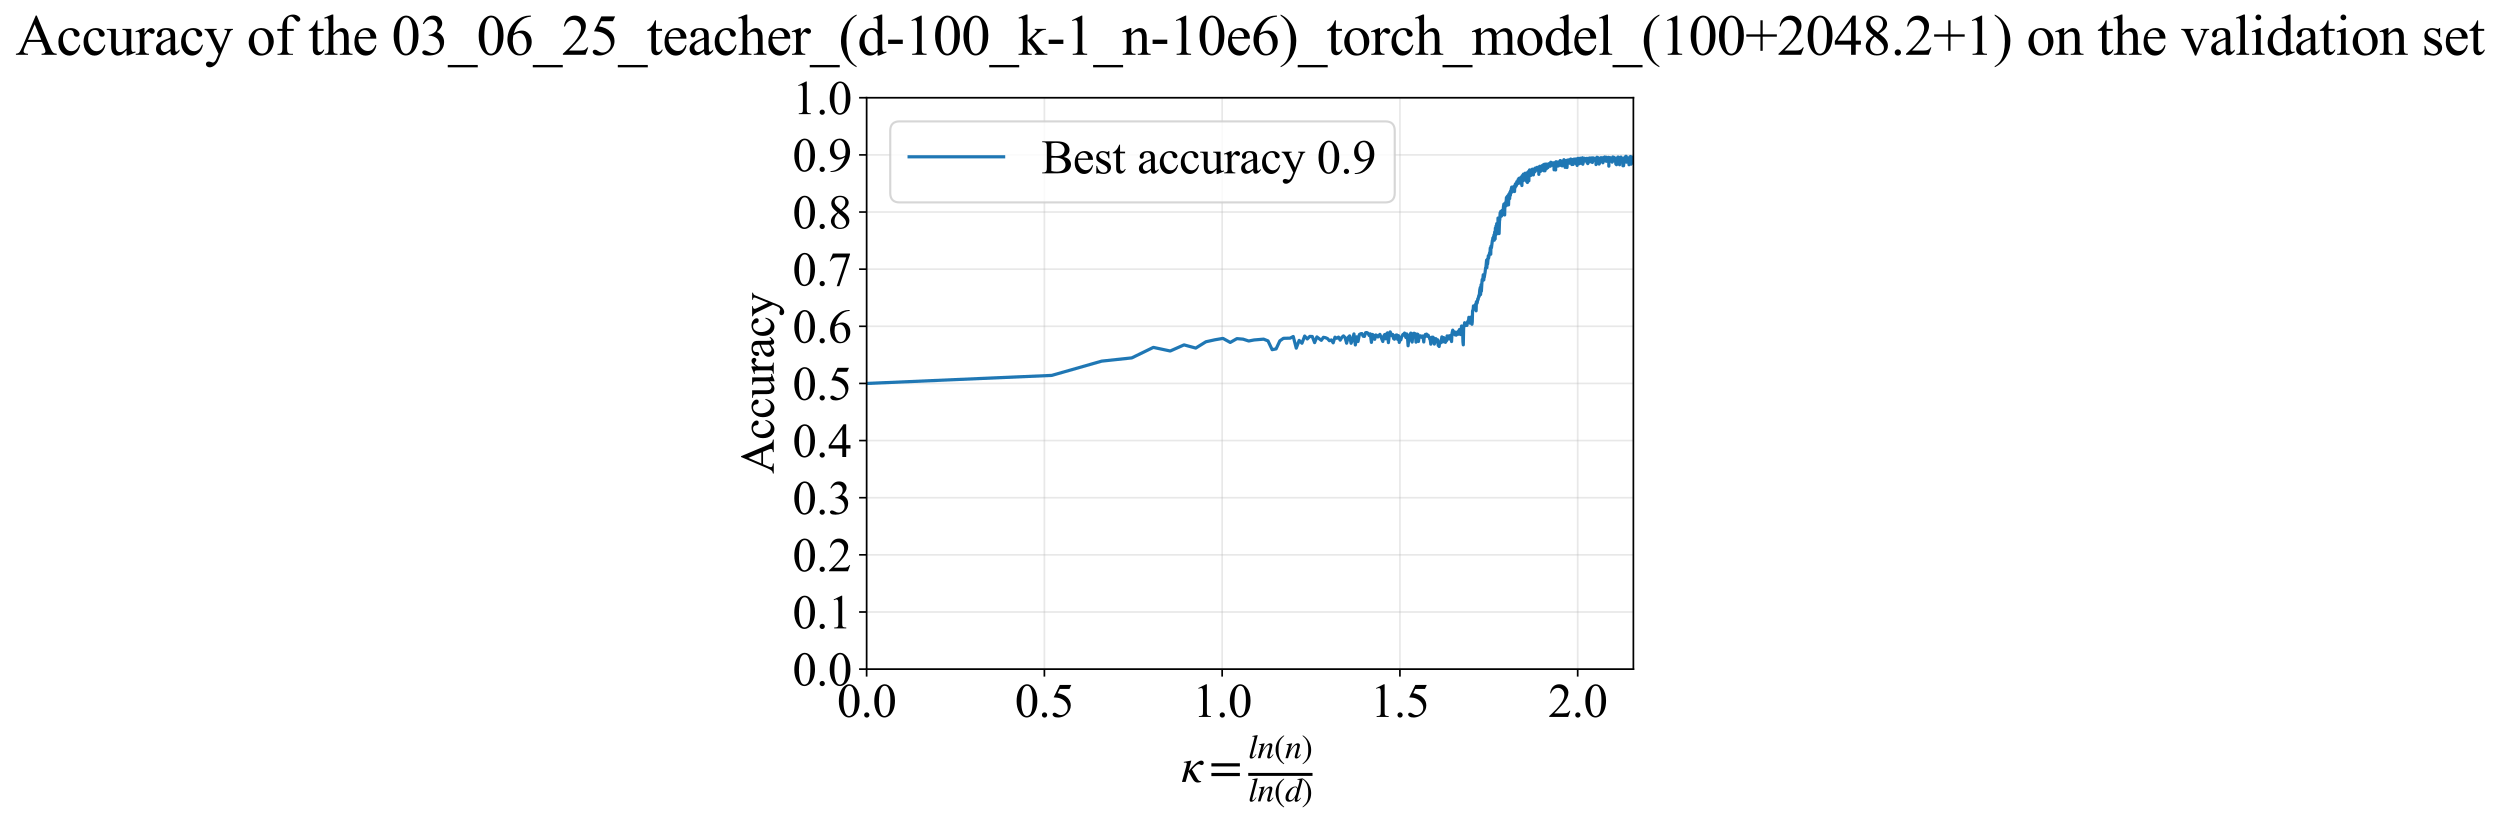 <?xml version="1.0" encoding="utf-8" standalone="no"?>
<!DOCTYPE svg PUBLIC "-//W3C//DTD SVG 1.1//EN"
  "http://www.w3.org/Graphics/SVG/1.1/DTD/svg11.dtd">
<svg xmlns:xlink="http://www.w3.org/1999/xlink" width="1164.392pt" height="383.266pt" viewBox="0 0 1164.392 383.266" xmlns="http://www.w3.org/2000/svg" version="1.1">
 <defs>
  <style type="text/css">*{stroke-linejoin: round; stroke-linecap: butt}</style>
 </defs>
 <g id="figure_1">
  <g id="patch_1">
   <path d="M 0 383.266 
L 1164.392 383.266 
L 1164.392 0 
L 0 0 
z
" style="fill: #ffffff"/>
  </g>
  <g id="axes_1">
   <g id="patch_2">
    <path d="M 403.636 311.644 
L 760.756 311.644 
L 760.756 45.532 
L 403.636 45.532 
z
" style="fill: #ffffff"/>
   </g>
   <g id="matplotlib.axis_1">
    <g id="xtick_1">
     <g id="line2d_1">
      <path d="M 403.636 311.644 
L 403.636 45.532 
" clip-path="url(#pb93c1ad17c)" style="fill: none; stroke: #b0b0b0; stroke-opacity: 0.3; stroke-width: 0.8; stroke-linecap: square"/>
     </g>
     <g id="line2d_2">
      <defs>
       <path id="mb361f939d6" d="M 0 0 
L 0 3.5 
" style="stroke: #000000; stroke-width: 0.8"/>
      </defs>
      <g>
       <use xlink:href="#mb361f939d6" x="403.636" y="311.644" style="stroke: #000000; stroke-width: 0.8"/>
      </g>
     </g>
     <g id="text_1">
      <!-- 0.0 -->
      <g transform="translate(389.886 333.92) scale(0.22 -0.22)">
       <defs>
        <path id="TimesNewRomanPSMT-30" d="M 231 2094 
Q 231 2819 450 3342 
Q 669 3866 1031 4122 
Q 1313 4325 1613 4325 
Q 2100 4325 2488 3828 
Q 2972 3213 2972 2159 
Q 2972 1422 2759 906 
Q 2547 391 2217 158 
Q 1888 -75 1581 -75 
Q 975 -75 572 641 
Q 231 1244 231 2094 
z
M 844 2016 
Q 844 1141 1059 588 
Q 1238 122 1591 122 
Q 1759 122 1940 273 
Q 2122 425 2216 781 
Q 2359 1319 2359 2297 
Q 2359 3022 2209 3506 
Q 2097 3866 1919 4016 
Q 1791 4119 1609 4119 
Q 1397 4119 1231 3928 
Q 1006 3669 925 3112 
Q 844 2556 844 2016 
z
" transform="scale(0.016)"/>
        <path id="TimesNewRomanPSMT-2e" d="M 800 606 
Q 947 606 1047 504 
Q 1147 403 1147 259 
Q 1147 116 1045 14 
Q 944 -88 800 -88 
Q 656 -88 554 14 
Q 453 116 453 259 
Q 453 406 554 506 
Q 656 606 800 606 
z
" transform="scale(0.016)"/>
       </defs>
       <use xlink:href="#TimesNewRomanPSMT-30"/>
       <use xlink:href="#TimesNewRomanPSMT-2e" transform="translate(50 0)"/>
       <use xlink:href="#TimesNewRomanPSMT-30" transform="translate(75 0)"/>
      </g>
     </g>
    </g>
    <g id="xtick_2">
     <g id="line2d_3">
      <path d="M 486.432 311.644 
L 486.432 45.532 
" clip-path="url(#pb93c1ad17c)" style="fill: none; stroke: #b0b0b0; stroke-opacity: 0.3; stroke-width: 0.8; stroke-linecap: square"/>
     </g>
     <g id="line2d_4">
      <g>
       <use xlink:href="#mb361f939d6" x="486.432" y="311.644" style="stroke: #000000; stroke-width: 0.8"/>
      </g>
     </g>
     <g id="text_2">
      <!-- 0.5 -->
      <g transform="translate(472.682 333.92) scale(0.22 -0.22)">
       <defs>
        <path id="TimesNewRomanPSMT-35" d="M 2778 4238 
L 2534 3706 
L 1259 3706 
L 981 3138 
Q 1809 3016 2294 2522 
Q 2709 2097 2709 1522 
Q 2709 1188 2573 903 
Q 2438 619 2231 419 
Q 2025 219 1772 97 
Q 1413 -75 1034 -75 
Q 653 -75 479 54 
Q 306 184 306 341 
Q 306 428 378 495 
Q 450 563 559 563 
Q 641 563 702 538 
Q 763 513 909 409 
Q 1144 247 1384 247 
Q 1750 247 2026 523 
Q 2303 800 2303 1197 
Q 2303 1581 2056 1914 
Q 1809 2247 1375 2428 
Q 1034 2569 447 2591 
L 1259 4238 
L 2778 4238 
z
" transform="scale(0.016)"/>
       </defs>
       <use xlink:href="#TimesNewRomanPSMT-30"/>
       <use xlink:href="#TimesNewRomanPSMT-2e" transform="translate(50 0)"/>
       <use xlink:href="#TimesNewRomanPSMT-35" transform="translate(75 0)"/>
      </g>
     </g>
    </g>
    <g id="xtick_3">
     <g id="line2d_5">
      <path d="M 569.228 311.644 
L 569.228 45.532 
" clip-path="url(#pb93c1ad17c)" style="fill: none; stroke: #b0b0b0; stroke-opacity: 0.3; stroke-width: 0.8; stroke-linecap: square"/>
     </g>
     <g id="line2d_6">
      <g>
       <use xlink:href="#mb361f939d6" x="569.228" y="311.644" style="stroke: #000000; stroke-width: 0.8"/>
      </g>
     </g>
     <g id="text_3">
      <!-- 1.0 -->
      <g transform="translate(555.478 333.92) scale(0.22 -0.22)">
       <defs>
        <path id="TimesNewRomanPSMT-31" d="M 750 3822 
L 1781 4325 
L 1884 4325 
L 1884 747 
Q 1884 391 1914 303 
Q 1944 216 2037 169 
Q 2131 122 2419 116 
L 2419 0 
L 825 0 
L 825 116 
Q 1125 122 1212 167 
Q 1300 213 1334 289 
Q 1369 366 1369 747 
L 1369 3034 
Q 1369 3497 1338 3628 
Q 1316 3728 1258 3775 
Q 1200 3822 1119 3822 
Q 1003 3822 797 3725 
L 750 3822 
z
" transform="scale(0.016)"/>
       </defs>
       <use xlink:href="#TimesNewRomanPSMT-31"/>
       <use xlink:href="#TimesNewRomanPSMT-2e" transform="translate(50 0)"/>
       <use xlink:href="#TimesNewRomanPSMT-30" transform="translate(75 0)"/>
      </g>
     </g>
    </g>
    <g id="xtick_4">
     <g id="line2d_7">
      <path d="M 652.024 311.644 
L 652.024 45.532 
" clip-path="url(#pb93c1ad17c)" style="fill: none; stroke: #b0b0b0; stroke-opacity: 0.3; stroke-width: 0.8; stroke-linecap: square"/>
     </g>
     <g id="line2d_8">
      <g>
       <use xlink:href="#mb361f939d6" x="652.024" y="311.644" style="stroke: #000000; stroke-width: 0.8"/>
      </g>
     </g>
     <g id="text_4">
      <!-- 1.5 -->
      <g transform="translate(638.274 333.92) scale(0.22 -0.22)">
       <use xlink:href="#TimesNewRomanPSMT-31"/>
       <use xlink:href="#TimesNewRomanPSMT-2e" transform="translate(50 0)"/>
       <use xlink:href="#TimesNewRomanPSMT-35" transform="translate(75 0)"/>
      </g>
     </g>
    </g>
    <g id="xtick_5">
     <g id="line2d_9">
      <path d="M 734.82 311.644 
L 734.82 45.532 
" clip-path="url(#pb93c1ad17c)" style="fill: none; stroke: #b0b0b0; stroke-opacity: 0.3; stroke-width: 0.8; stroke-linecap: square"/>
     </g>
     <g id="line2d_10">
      <g>
       <use xlink:href="#mb361f939d6" x="734.82" y="311.644" style="stroke: #000000; stroke-width: 0.8"/>
      </g>
     </g>
     <g id="text_5">
      <!-- 2.0 -->
      <g transform="translate(721.07 333.92) scale(0.22 -0.22)">
       <defs>
        <path id="TimesNewRomanPSMT-32" d="M 2934 816 
L 2638 0 
L 138 0 
L 138 116 
Q 1241 1122 1691 1759 
Q 2141 2397 2141 2925 
Q 2141 3328 1894 3587 
Q 1647 3847 1303 3847 
Q 991 3847 742 3664 
Q 494 3481 375 3128 
L 259 3128 
Q 338 3706 661 4015 
Q 984 4325 1469 4325 
Q 1984 4325 2329 3994 
Q 2675 3663 2675 3213 
Q 2675 2891 2525 2569 
Q 2294 2063 1775 1497 
Q 997 647 803 472 
L 1909 472 
Q 2247 472 2383 497 
Q 2519 522 2628 598 
Q 2738 675 2819 816 
L 2934 816 
z
" transform="scale(0.016)"/>
       </defs>
       <use xlink:href="#TimesNewRomanPSMT-32"/>
       <use xlink:href="#TimesNewRomanPSMT-2e" transform="translate(50 0)"/>
       <use xlink:href="#TimesNewRomanPSMT-30" transform="translate(75 0)"/>
      </g>
     </g>
    </g>
    <g id="text_6">
     <!-- $\kappa  = \frac{ln(n)}{ln(d)}$ -->
     <g transform="translate(550.186 364.186) scale(0.22 -0.22)">
      <defs>
       <path id="STIXGeneral-Italic-3ba" d="M 979 1440 
L 998 1446 
Q 1850 2541 2464 2790 
Q 2547 2822 2630 2822 
Q 2797 2822 2886 2736 
Q 2976 2650 2976 2522 
Q 2976 2387 2893 2307 
Q 2810 2227 2682 2227 
Q 2605 2227 2502 2288 
Q 2400 2349 2336 2349 
Q 2170 2349 1990 2205 
Q 1811 2061 1414 1645 
L 2042 544 
Q 2202 262 2310 182 
Q 2419 102 2624 102 
L 2624 0 
Q 2374 -83 2182 -83 
Q 1786 -83 1555 326 
L 960 1350 
L 576 0 
L 90 0 
L 640 1978 
Q 730 2317 730 2406 
Q 730 2560 518 2560 
L 339 2560 
L 339 2650 
Q 678 2694 1306 2822 
L 1325 2803 
L 979 1440 
z
" transform="scale(0.016)"/>
       <path id="STIXGeneral-Regular-3d" d="M 4077 2048 
L 307 2048 
L 307 2470 
L 4077 2470 
L 4077 2048 
z
M 4077 768 
L 307 768 
L 307 1190 
L 4077 1190 
L 4077 768 
z
" transform="scale(0.016)"/>
       <path id="STIXGeneral-Italic-6c" d="M 1786 4339 
L 806 595 
Q 755 410 755 320 
Q 755 205 864 205 
Q 1037 205 1293 570 
L 1453 794 
L 1542 730 
Q 1254 275 1046 102 
Q 838 -70 576 -70 
Q 262 -70 262 288 
Q 262 397 288 480 
L 1165 3834 
Q 1184 3898 1184 3955 
Q 1184 4096 870 4096 
L 755 4096 
L 755 4198 
Q 1203 4250 1747 4371 
L 1786 4339 
z
" transform="scale(0.016)"/>
       <path id="STIXGeneral-Italic-6e" d="M 2944 749 
L 3034 666 
Q 2707 218 2534 80 
Q 2362 -58 2138 -58 
Q 2010 -58 1923 28 
Q 1837 115 1837 288 
Q 1837 390 1939 768 
L 2221 1805 
Q 2310 2150 2310 2310 
Q 2310 2496 2157 2496 
Q 1971 2496 1750 2275 
Q 1530 2054 1210 1587 
Q 998 1274 899 1024 
Q 800 774 570 0 
L 90 0 
L 704 2240 
Q 717 2304 717 2349 
Q 717 2445 630 2480 
Q 544 2515 301 2522 
L 301 2624 
Q 550 2675 857 2729 
Q 1165 2784 1338 2822 
L 1363 2810 
L 934 1414 
Q 1408 2170 1753 2496 
Q 2099 2822 2413 2822 
Q 2611 2822 2720 2716 
Q 2829 2611 2829 2432 
Q 2829 2272 2765 2048 
L 2406 749 
Q 2317 429 2317 358 
Q 2317 243 2419 243 
Q 2541 243 2810 582 
Q 2854 634 2944 749 
z
" transform="scale(0.016)"/>
       <path id="STIXGeneral-Regular-28" d="M 1946 -1030 
L 1869 -1133 
Q 1126 -710 716 32 
Q 307 774 307 1613 
Q 307 3386 1888 4326 
L 1946 4224 
Q 1293 3667 1075 3126 
Q 858 2586 858 1632 
Q 858 685 1082 96 
Q 1306 -493 1946 -1030 
z
" transform="scale(0.016)"/>
       <path id="STIXGeneral-Regular-29" d="M 186 4224 
L 262 4326 
Q 992 3891 1408 3148 
Q 1824 2406 1824 1581 
Q 1824 -166 243 -1133 
L 186 -1030 
Q 845 -486 1059 54 
Q 1274 595 1274 1562 
Q 1274 2534 1059 3120 
Q 845 3706 186 4224 
z
" transform="scale(0.016)"/>
       <path id="STIXGeneral-Italic-64" d="M 3334 4371 
L 3373 4333 
L 3123 3360 
L 2739 1958 
Q 2323 429 2323 384 
Q 2323 256 2438 256 
Q 2522 256 2614 336 
Q 2707 416 2963 710 
L 3040 646 
Q 2547 -83 2099 -83 
Q 1978 -83 1907 -6 
Q 1837 70 1837 205 
Q 1837 397 1920 774 
Q 1645 307 1379 118 
Q 1114 -70 781 -70 
Q 461 -70 278 125 
Q 96 320 96 678 
Q 96 1440 713 2131 
Q 1331 2822 1965 2822 
Q 2163 2822 2256 2732 
Q 2349 2643 2381 2451 
L 2387 2451 
L 2675 3494 
Q 2765 3808 2765 3949 
Q 2765 4051 2694 4076 
Q 2624 4102 2355 4115 
L 2355 4224 
Q 2848 4269 3334 4371 
z
M 2278 2310 
Q 2278 2477 2185 2576 
Q 2093 2675 1978 2675 
Q 1677 2675 1395 2381 
Q 1075 2042 864 1571 
Q 653 1101 653 704 
Q 653 486 752 361 
Q 851 237 1024 237 
Q 1312 237 1606 550 
Q 1901 864 2089 1350 
Q 2278 1837 2278 2310 
z
" transform="scale(0.016)"/>
      </defs>
      <use xlink:href="#STIXGeneral-Italic-3ba" transform="translate(0 0.003)"/>
      <use xlink:href="#STIXGeneral-Regular-3d" transform="translate(58.84 0.003)"/>
      <use xlink:href="#STIXGeneral-Italic-6c" transform="translate(141.78 50.192) scale(0.7)"/>
      <use xlink:href="#STIXGeneral-Italic-6e" transform="translate(161.24 50.192) scale(0.7)"/>
      <use xlink:href="#STIXGeneral-Regular-28" transform="translate(196.24 50.192) scale(0.7)"/>
      <use xlink:href="#STIXGeneral-Italic-6e" transform="translate(219.55 50.192) scale(0.7)"/>
      <use xlink:href="#STIXGeneral-Regular-29" transform="translate(254.55 50.192) scale(0.7)"/>
      <use xlink:href="#STIXGeneral-Italic-6c" transform="translate(141.78 -41.258) scale(0.7)"/>
      <use xlink:href="#STIXGeneral-Italic-6e" transform="translate(161.24 -41.258) scale(0.7)"/>
      <use xlink:href="#STIXGeneral-Regular-28" transform="translate(196.24 -41.258) scale(0.7)"/>
      <use xlink:href="#STIXGeneral-Italic-64" transform="translate(219.55 -41.258) scale(0.7)"/>
      <use xlink:href="#STIXGeneral-Regular-29" transform="translate(254.55 -41.258) scale(0.7)"/>
      <path d="M 141.78 12.8 
L 141.78 19.05 
L 277.86 19.05 
L 277.86 12.8 
L 141.78 12.8 
z
"/>
     </g>
    </g>
   </g>
   <g id="matplotlib.axis_2">
    <g id="ytick_1">
     <g id="line2d_11">
      <path d="M 403.636 311.644 
L 760.756 311.644 
" clip-path="url(#pb93c1ad17c)" style="fill: none; stroke: #b0b0b0; stroke-opacity: 0.3; stroke-width: 0.8; stroke-linecap: square"/>
     </g>
     <g id="line2d_12">
      <defs>
       <path id="m9303923e13" d="M 0 0 
L -3.5 0 
" style="stroke: #000000; stroke-width: 0.8"/>
      </defs>
      <g>
       <use xlink:href="#m9303923e13" x="403.636" y="311.644" style="stroke: #000000; stroke-width: 0.8"/>
      </g>
     </g>
     <g id="text_7">
      <!-- 0.0 -->
      <g transform="translate(369.136 319.282) scale(0.22 -0.22)">
       <use xlink:href="#TimesNewRomanPSMT-30"/>
       <use xlink:href="#TimesNewRomanPSMT-2e" transform="translate(50 0)"/>
       <use xlink:href="#TimesNewRomanPSMT-30" transform="translate(75 0)"/>
      </g>
     </g>
    </g>
    <g id="ytick_2">
     <g id="line2d_13">
      <path d="M 403.636 285.032 
L 760.756 285.032 
" clip-path="url(#pb93c1ad17c)" style="fill: none; stroke: #b0b0b0; stroke-opacity: 0.3; stroke-width: 0.8; stroke-linecap: square"/>
     </g>
     <g id="line2d_14">
      <g>
       <use xlink:href="#m9303923e13" x="403.636" y="285.032" style="stroke: #000000; stroke-width: 0.8"/>
      </g>
     </g>
     <g id="text_8">
      <!-- 0.1 -->
      <g transform="translate(369.136 292.67) scale(0.22 -0.22)">
       <use xlink:href="#TimesNewRomanPSMT-30"/>
       <use xlink:href="#TimesNewRomanPSMT-2e" transform="translate(50 0)"/>
       <use xlink:href="#TimesNewRomanPSMT-31" transform="translate(75 0)"/>
      </g>
     </g>
    </g>
    <g id="ytick_3">
     <g id="line2d_15">
      <path d="M 403.636 258.421 
L 760.756 258.421 
" clip-path="url(#pb93c1ad17c)" style="fill: none; stroke: #b0b0b0; stroke-opacity: 0.3; stroke-width: 0.8; stroke-linecap: square"/>
     </g>
     <g id="line2d_16">
      <g>
       <use xlink:href="#m9303923e13" x="403.636" y="258.421" style="stroke: #000000; stroke-width: 0.8"/>
      </g>
     </g>
     <g id="text_9">
      <!-- 0.2 -->
      <g transform="translate(369.136 266.059) scale(0.22 -0.22)">
       <use xlink:href="#TimesNewRomanPSMT-30"/>
       <use xlink:href="#TimesNewRomanPSMT-2e" transform="translate(50 0)"/>
       <use xlink:href="#TimesNewRomanPSMT-32" transform="translate(75 0)"/>
      </g>
     </g>
    </g>
    <g id="ytick_4">
     <g id="line2d_17">
      <path d="M 403.636 231.81 
L 760.756 231.81 
" clip-path="url(#pb93c1ad17c)" style="fill: none; stroke: #b0b0b0; stroke-opacity: 0.3; stroke-width: 0.8; stroke-linecap: square"/>
     </g>
     <g id="line2d_18">
      <g>
       <use xlink:href="#m9303923e13" x="403.636" y="231.81" style="stroke: #000000; stroke-width: 0.8"/>
      </g>
     </g>
     <g id="text_10">
      <!-- 0.3 -->
      <g transform="translate(369.136 239.448) scale(0.22 -0.22)">
       <defs>
        <path id="TimesNewRomanPSMT-33" d="M 325 3431 
Q 506 3859 782 4092 
Q 1059 4325 1472 4325 
Q 1981 4325 2253 3994 
Q 2459 3747 2459 3466 
Q 2459 3003 1878 2509 
Q 2269 2356 2469 2072 
Q 2669 1788 2669 1403 
Q 2669 853 2319 450 
Q 1863 -75 997 -75 
Q 569 -75 414 31 
Q 259 138 259 259 
Q 259 350 332 419 
Q 406 488 509 488 
Q 588 488 669 463 
Q 722 447 909 348 
Q 1097 250 1169 231 
Q 1284 197 1416 197 
Q 1734 197 1970 444 
Q 2206 691 2206 1028 
Q 2206 1275 2097 1509 
Q 2016 1684 1919 1775 
Q 1784 1900 1550 2001 
Q 1316 2103 1072 2103 
L 972 2103 
L 972 2197 
Q 1219 2228 1467 2375 
Q 1716 2522 1828 2728 
Q 1941 2934 1941 3181 
Q 1941 3503 1739 3701 
Q 1538 3900 1238 3900 
Q 753 3900 428 3381 
L 325 3431 
z
" transform="scale(0.016)"/>
       </defs>
       <use xlink:href="#TimesNewRomanPSMT-30"/>
       <use xlink:href="#TimesNewRomanPSMT-2e" transform="translate(50 0)"/>
       <use xlink:href="#TimesNewRomanPSMT-33" transform="translate(75 0)"/>
      </g>
     </g>
    </g>
    <g id="ytick_5">
     <g id="line2d_19">
      <path d="M 403.636 205.199 
L 760.756 205.199 
" clip-path="url(#pb93c1ad17c)" style="fill: none; stroke: #b0b0b0; stroke-opacity: 0.3; stroke-width: 0.8; stroke-linecap: square"/>
     </g>
     <g id="line2d_20">
      <g>
       <use xlink:href="#m9303923e13" x="403.636" y="205.199" style="stroke: #000000; stroke-width: 0.8"/>
      </g>
     </g>
     <g id="text_11">
      <!-- 0.4 -->
      <g transform="translate(369.136 212.837) scale(0.22 -0.22)">
       <defs>
        <path id="TimesNewRomanPSMT-34" d="M 2978 1563 
L 2978 1119 
L 2409 1119 
L 2409 0 
L 1894 0 
L 1894 1119 
L 100 1119 
L 100 1519 
L 2066 4325 
L 2409 4325 
L 2409 1563 
L 2978 1563 
z
M 1894 1563 
L 1894 3666 
L 406 1563 
L 1894 1563 
z
" transform="scale(0.016)"/>
       </defs>
       <use xlink:href="#TimesNewRomanPSMT-30"/>
       <use xlink:href="#TimesNewRomanPSMT-2e" transform="translate(50 0)"/>
       <use xlink:href="#TimesNewRomanPSMT-34" transform="translate(75 0)"/>
      </g>
     </g>
    </g>
    <g id="ytick_6">
     <g id="line2d_21">
      <path d="M 403.636 178.588 
L 760.756 178.588 
" clip-path="url(#pb93c1ad17c)" style="fill: none; stroke: #b0b0b0; stroke-opacity: 0.3; stroke-width: 0.8; stroke-linecap: square"/>
     </g>
     <g id="line2d_22">
      <g>
       <use xlink:href="#m9303923e13" x="403.636" y="178.588" style="stroke: #000000; stroke-width: 0.8"/>
      </g>
     </g>
     <g id="text_12">
      <!-- 0.5 -->
      <g transform="translate(369.136 186.226) scale(0.22 -0.22)">
       <use xlink:href="#TimesNewRomanPSMT-30"/>
       <use xlink:href="#TimesNewRomanPSMT-2e" transform="translate(50 0)"/>
       <use xlink:href="#TimesNewRomanPSMT-35" transform="translate(75 0)"/>
      </g>
     </g>
    </g>
    <g id="ytick_7">
     <g id="line2d_23">
      <path d="M 403.636 151.976 
L 760.756 151.976 
" clip-path="url(#pb93c1ad17c)" style="fill: none; stroke: #b0b0b0; stroke-opacity: 0.3; stroke-width: 0.8; stroke-linecap: square"/>
     </g>
     <g id="line2d_24">
      <g>
       <use xlink:href="#m9303923e13" x="403.636" y="151.976" style="stroke: #000000; stroke-width: 0.8"/>
      </g>
     </g>
     <g id="text_13">
      <!-- 0.6 -->
      <g transform="translate(369.136 159.614) scale(0.22 -0.22)">
       <defs>
        <path id="TimesNewRomanPSMT-36" d="M 2869 4325 
L 2869 4209 
Q 2456 4169 2195 4045 
Q 1934 3922 1679 3669 
Q 1425 3416 1258 3105 
Q 1091 2794 978 2366 
Q 1428 2675 1881 2675 
Q 2316 2675 2634 2325 
Q 2953 1975 2953 1425 
Q 2953 894 2631 456 
Q 2244 -75 1606 -75 
Q 1172 -75 869 213 
Q 275 772 275 1663 
Q 275 2231 503 2743 
Q 731 3256 1154 3653 
Q 1578 4050 1965 4187 
Q 2353 4325 2688 4325 
L 2869 4325 
z
M 925 2138 
Q 869 1716 869 1456 
Q 869 1156 980 804 
Q 1091 453 1309 247 
Q 1469 100 1697 100 
Q 1969 100 2183 356 
Q 2397 613 2397 1088 
Q 2397 1622 2184 2012 
Q 1972 2403 1581 2403 
Q 1463 2403 1327 2353 
Q 1191 2303 925 2138 
z
" transform="scale(0.016)"/>
       </defs>
       <use xlink:href="#TimesNewRomanPSMT-30"/>
       <use xlink:href="#TimesNewRomanPSMT-2e" transform="translate(50 0)"/>
       <use xlink:href="#TimesNewRomanPSMT-36" transform="translate(75 0)"/>
      </g>
     </g>
    </g>
    <g id="ytick_8">
     <g id="line2d_25">
      <path d="M 403.636 125.365 
L 760.756 125.365 
" clip-path="url(#pb93c1ad17c)" style="fill: none; stroke: #b0b0b0; stroke-opacity: 0.3; stroke-width: 0.8; stroke-linecap: square"/>
     </g>
     <g id="line2d_26">
      <g>
       <use xlink:href="#m9303923e13" x="403.636" y="125.365" style="stroke: #000000; stroke-width: 0.8"/>
      </g>
     </g>
     <g id="text_14">
      <!-- 0.7 -->
      <g transform="translate(369.136 133.003) scale(0.22 -0.22)">
       <defs>
        <path id="TimesNewRomanPSMT-37" d="M 644 4238 
L 2916 4238 
L 2916 4119 
L 1503 -88 
L 1153 -88 
L 2419 3728 
L 1253 3728 
Q 900 3728 750 3644 
Q 488 3500 328 3200 
L 238 3234 
L 644 4238 
z
" transform="scale(0.016)"/>
       </defs>
       <use xlink:href="#TimesNewRomanPSMT-30"/>
       <use xlink:href="#TimesNewRomanPSMT-2e" transform="translate(50 0)"/>
       <use xlink:href="#TimesNewRomanPSMT-37" transform="translate(75 0)"/>
      </g>
     </g>
    </g>
    <g id="ytick_9">
     <g id="line2d_27">
      <path d="M 403.636 98.754 
L 760.756 98.754 
" clip-path="url(#pb93c1ad17c)" style="fill: none; stroke: #b0b0b0; stroke-opacity: 0.3; stroke-width: 0.8; stroke-linecap: square"/>
     </g>
     <g id="line2d_28">
      <g>
       <use xlink:href="#m9303923e13" x="403.636" y="98.754" style="stroke: #000000; stroke-width: 0.8"/>
      </g>
     </g>
     <g id="text_15">
      <!-- 0.8 -->
      <g transform="translate(369.136 106.392) scale(0.22 -0.22)">
       <defs>
        <path id="TimesNewRomanPSMT-38" d="M 1228 2134 
Q 725 2547 579 2797 
Q 434 3047 434 3316 
Q 434 3728 753 4026 
Q 1072 4325 1600 4325 
Q 2113 4325 2425 4047 
Q 2738 3769 2738 3413 
Q 2738 3175 2569 2928 
Q 2400 2681 1866 2347 
Q 2416 1922 2594 1678 
Q 2831 1359 2831 1006 
Q 2831 559 2490 242 
Q 2150 -75 1597 -75 
Q 994 -75 656 303 
Q 388 606 388 966 
Q 388 1247 577 1523 
Q 766 1800 1228 2134 
z
M 1719 2469 
Q 2094 2806 2194 3001 
Q 2294 3197 2294 3444 
Q 2294 3772 2109 3958 
Q 1925 4144 1606 4144 
Q 1288 4144 1088 3959 
Q 888 3775 888 3528 
Q 888 3366 970 3203 
Q 1053 3041 1206 2894 
L 1719 2469 
z
M 1375 2016 
Q 1116 1797 991 1539 
Q 866 1281 866 981 
Q 866 578 1086 336 
Q 1306 94 1647 94 
Q 1984 94 2187 284 
Q 2391 475 2391 747 
Q 2391 972 2272 1150 
Q 2050 1481 1375 2016 
z
" transform="scale(0.016)"/>
       </defs>
       <use xlink:href="#TimesNewRomanPSMT-30"/>
       <use xlink:href="#TimesNewRomanPSMT-2e" transform="translate(50 0)"/>
       <use xlink:href="#TimesNewRomanPSMT-38" transform="translate(75 0)"/>
      </g>
     </g>
    </g>
    <g id="ytick_10">
     <g id="line2d_29">
      <path d="M 403.636 72.143 
L 760.756 72.143 
" clip-path="url(#pb93c1ad17c)" style="fill: none; stroke: #b0b0b0; stroke-opacity: 0.3; stroke-width: 0.8; stroke-linecap: square"/>
     </g>
     <g id="line2d_30">
      <g>
       <use xlink:href="#m9303923e13" x="403.636" y="72.143" style="stroke: #000000; stroke-width: 0.8"/>
      </g>
     </g>
     <g id="text_16">
      <!-- 0.9 -->
      <g transform="translate(369.136 79.781) scale(0.22 -0.22)">
       <defs>
        <path id="TimesNewRomanPSMT-39" d="M 338 -88 
L 338 28 
Q 744 34 1094 217 
Q 1444 400 1770 856 
Q 2097 1313 2225 1859 
Q 1734 1544 1338 1544 
Q 891 1544 572 1889 
Q 253 2234 253 2806 
Q 253 3363 572 3797 
Q 956 4325 1575 4325 
Q 2097 4325 2469 3894 
Q 2925 3359 2925 2575 
Q 2925 1869 2578 1258 
Q 2231 647 1613 244 
Q 1109 -88 516 -88 
L 338 -88 
z
M 2275 2091 
Q 2331 2497 2331 2741 
Q 2331 3044 2228 3395 
Q 2125 3747 1936 3934 
Q 1747 4122 1506 4122 
Q 1228 4122 1018 3872 
Q 809 3622 809 3128 
Q 809 2469 1088 2097 
Q 1291 1828 1588 1828 
Q 1731 1828 1928 1897 
Q 2125 1966 2275 2091 
z
" transform="scale(0.016)"/>
       </defs>
       <use xlink:href="#TimesNewRomanPSMT-30"/>
       <use xlink:href="#TimesNewRomanPSMT-2e" transform="translate(50 0)"/>
       <use xlink:href="#TimesNewRomanPSMT-39" transform="translate(75 0)"/>
      </g>
     </g>
    </g>
    <g id="ytick_11">
     <g id="line2d_31">
      <path d="M 403.636 45.532 
L 760.756 45.532 
" clip-path="url(#pb93c1ad17c)" style="fill: none; stroke: #b0b0b0; stroke-opacity: 0.3; stroke-width: 0.8; stroke-linecap: square"/>
     </g>
     <g id="line2d_32">
      <g>
       <use xlink:href="#m9303923e13" x="403.636" y="45.532" style="stroke: #000000; stroke-width: 0.8"/>
      </g>
     </g>
     <g id="text_17">
      <!-- 1.0 -->
      <g transform="translate(369.136 53.17) scale(0.22 -0.22)">
       <use xlink:href="#TimesNewRomanPSMT-31"/>
       <use xlink:href="#TimesNewRomanPSMT-2e" transform="translate(50 0)"/>
       <use xlink:href="#TimesNewRomanPSMT-30" transform="translate(75 0)"/>
      </g>
     </g>
    </g>
    <g id="text_18">
     <!-- Accuracy -->
     <g transform="translate(360.389 220.726) rotate(-90) scale(0.22 -0.22)">
      <defs>
       <path id="TimesNewRomanPSMT-41" d="M 2928 1419 
L 1288 1419 
L 1000 750 
Q 894 503 894 381 
Q 894 284 986 211 
Q 1078 138 1384 116 
L 1384 0 
L 50 0 
L 50 116 
Q 316 163 394 238 
Q 553 388 747 847 
L 2238 4334 
L 2347 4334 
L 3822 809 
Q 4000 384 4145 257 
Q 4291 131 4550 116 
L 4550 0 
L 2878 0 
L 2878 116 
Q 3131 128 3220 200 
Q 3309 272 3309 375 
Q 3309 513 3184 809 
L 2928 1419 
z
M 2841 1650 
L 2122 3363 
L 1384 1650 
L 2841 1650 
z
" transform="scale(0.016)"/>
       <path id="TimesNewRomanPSMT-63" d="M 2631 1088 
Q 2516 522 2178 217 
Q 1841 -88 1431 -88 
Q 944 -88 581 321 
Q 219 731 219 1428 
Q 219 2103 620 2525 
Q 1022 2947 1584 2947 
Q 2006 2947 2278 2723 
Q 2550 2500 2550 2259 
Q 2550 2141 2473 2067 
Q 2397 1994 2259 1994 
Q 2075 1994 1981 2113 
Q 1928 2178 1911 2362 
Q 1894 2547 1784 2644 
Q 1675 2738 1481 2738 
Q 1169 2738 978 2506 
Q 725 2200 725 1697 
Q 725 1184 976 792 
Q 1228 400 1656 400 
Q 1963 400 2206 609 
Q 2378 753 2541 1131 
L 2631 1088 
z
" transform="scale(0.016)"/>
       <path id="TimesNewRomanPSMT-75" d="M 2709 2863 
L 2709 1128 
Q 2709 631 2732 520 
Q 2756 409 2807 365 
Q 2859 322 2928 322 
Q 3025 322 3147 375 
L 3191 266 
L 2334 -88 
L 2194 -88 
L 2194 519 
Q 1825 119 1631 15 
Q 1438 -88 1222 -88 
Q 981 -88 804 51 
Q 628 191 559 409 
Q 491 628 491 1028 
L 491 2306 
Q 491 2509 447 2587 
Q 403 2666 317 2708 
Q 231 2750 6 2747 
L 6 2863 
L 1009 2863 
L 1009 947 
Q 1009 547 1148 422 
Q 1288 297 1484 297 
Q 1619 297 1789 381 
Q 1959 466 2194 703 
L 2194 2325 
Q 2194 2569 2105 2655 
Q 2016 2741 1734 2747 
L 1734 2863 
L 2709 2863 
z
" transform="scale(0.016)"/>
       <path id="TimesNewRomanPSMT-72" d="M 1038 2947 
L 1038 2303 
Q 1397 2947 1775 2947 
Q 1947 2947 2059 2842 
Q 2172 2738 2172 2600 
Q 2172 2478 2090 2393 
Q 2009 2309 1897 2309 
Q 1788 2309 1652 2417 
Q 1516 2525 1450 2525 
Q 1394 2525 1328 2463 
Q 1188 2334 1038 2041 
L 1038 669 
Q 1038 431 1097 309 
Q 1138 225 1241 169 
Q 1344 113 1538 113 
L 1538 0 
L 72 0 
L 72 113 
Q 291 113 397 181 
Q 475 231 506 341 
Q 522 394 522 644 
L 522 1753 
Q 522 2253 501 2348 
Q 481 2444 426 2487 
Q 372 2531 291 2531 
Q 194 2531 72 2484 
L 41 2597 
L 906 2947 
L 1038 2947 
z
" transform="scale(0.016)"/>
       <path id="TimesNewRomanPSMT-61" d="M 1822 413 
Q 1381 72 1269 19 
Q 1100 -59 909 -59 
Q 613 -59 420 144 
Q 228 347 228 678 
Q 228 888 322 1041 
Q 450 1253 767 1440 
Q 1084 1628 1822 1897 
L 1822 2009 
Q 1822 2438 1686 2597 
Q 1550 2756 1291 2756 
Q 1094 2756 978 2650 
Q 859 2544 859 2406 
L 866 2225 
Q 866 2081 792 2003 
Q 719 1925 600 1925 
Q 484 1925 411 2006 
Q 338 2088 338 2228 
Q 338 2497 613 2722 
Q 888 2947 1384 2947 
Q 1766 2947 2009 2819 
Q 2194 2722 2281 2516 
Q 2338 2381 2338 1966 
L 2338 994 
Q 2338 584 2353 492 
Q 2369 400 2405 369 
Q 2441 338 2488 338 
Q 2538 338 2575 359 
Q 2641 400 2828 588 
L 2828 413 
Q 2478 -56 2159 -56 
Q 2006 -56 1915 50 
Q 1825 156 1822 413 
z
M 1822 616 
L 1822 1706 
Q 1350 1519 1213 1441 
Q 966 1303 859 1153 
Q 753 1003 753 825 
Q 753 600 887 451 
Q 1022 303 1197 303 
Q 1434 303 1822 616 
z
" transform="scale(0.016)"/>
       <path id="TimesNewRomanPSMT-79" d="M 38 2863 
L 1372 2863 
L 1372 2747 
L 1306 2747 
Q 1166 2747 1095 2686 
Q 1025 2625 1025 2534 
Q 1025 2413 1128 2197 
L 1825 753 
L 2466 2334 
Q 2519 2463 2519 2588 
Q 2519 2644 2497 2672 
Q 2472 2706 2419 2726 
Q 2366 2747 2231 2747 
L 2231 2863 
L 3163 2863 
L 3163 2747 
Q 3047 2734 2984 2696 
Q 2922 2659 2847 2556 
Q 2819 2513 2741 2316 
L 1575 -541 
Q 1406 -956 1132 -1168 
Q 859 -1381 606 -1381 
Q 422 -1381 303 -1275 
Q 184 -1169 184 -1031 
Q 184 -900 270 -820 
Q 356 -741 506 -741 
Q 609 -741 788 -809 
Q 913 -856 944 -856 
Q 1038 -856 1148 -759 
Q 1259 -663 1372 -384 
L 1575 113 
L 547 2272 
Q 500 2369 397 2513 
Q 319 2622 269 2659 
Q 197 2709 38 2747 
L 38 2863 
z
" transform="scale(0.016)"/>
      </defs>
      <use xlink:href="#TimesNewRomanPSMT-41"/>
      <use xlink:href="#TimesNewRomanPSMT-63" transform="translate(72.217 0)"/>
      <use xlink:href="#TimesNewRomanPSMT-63" transform="translate(116.602 0)"/>
      <use xlink:href="#TimesNewRomanPSMT-75" transform="translate(160.986 0)"/>
      <use xlink:href="#TimesNewRomanPSMT-72" transform="translate(210.986 0)"/>
      <use xlink:href="#TimesNewRomanPSMT-61" transform="translate(244.287 0)"/>
      <use xlink:href="#TimesNewRomanPSMT-63" transform="translate(288.672 0)"/>
      <use xlink:href="#TimesNewRomanPSMT-79" transform="translate(333.057 0)"/>
     </g>
    </g>
   </g>
   <g id="line2d_33">
    <path d="M 403.636 178.598 
L 489.875 174.841 
L 513.127 168.196 
L 527.132 166.692 
L 537.185 161.798 
L 545.033 163.48 
L 551.471 160.633 
L 556.93 162.12 
L 561.668 159.18 
L 565.854 158.257 
L 569.603 157.613 
L 572.998 159.491 
L 576.1 157.722 
L 578.955 157.966 
L 581.6 158.821 
L 584.064 158.344 
L 588.537 157.958 
L 590.58 158.775 
L 592.514 162.863 
L 594.349 162.498 
L 596.095 158.765 
L 597.76 157.578 
L 600.875 157.501 
L 602.337 156.74 
L 603.742 162.147 
L 605.094 158.552 
L 606.396 159.861 
L 607.654 156.519 
L 608.869 157.871 
L 610.044 156.689 
L 611.182 156.716 
L 612.285 159.576 
L 613.355 156.923 
L 615.405 158.507 
L 616.387 157.115 
L 617.344 157.283 
L 618.275 157.682 
L 619.183 158.688 
L 620.069 158.334 
L 620.933 159.672 
L 621.778 157.048 
L 622.602 157.562 
L 623.409 157.011 
L 624.197 158.416 
L 624.969 157.128 
L 625.724 156.45 
L 626.464 157.2 
L 627.189 159.84 
L 627.9 157.155 
L 628.597 156.436 
L 629.28 159.89 
L 629.951 158.158 
L 630.61 155.534 
L 631.257 160.66 
L 631.892 156.883 
L 632.516 159.044 
L 633.13 155.816 
L 633.733 155.454 
L 634.326 155.372 
L 634.91 156.588 
L 635.485 156.684 
L 636.05 154.949 
L 636.607 154.893 
L 637.155 155.212 
L 637.695 156.263 
L 638.227 155.489 
L 638.751 159.465 
L 639.267 155.784 
L 639.777 156.263 
L 640.279 158.033 
L 640.774 156.024 
L 641.263 156.205 
L 641.745 156.947 
L 642.69 155.739 
L 644.063 159.044 
L 644.509 156.492 
L 644.949 155.79 
L 645.385 157.799 
L 645.815 155.484 
L 646.24 155.029 
L 646.66 159.571 
L 647.075 156.138 
L 647.486 154.587 
L 648.293 156.367 
L 648.69 155.795 
L 649.082 157.708 
L 649.471 157.988 
L 649.855 156.38 
L 650.235 156.04 
L 650.611 156.027 
L 650.983 158.086 
L 651.352 156.338 
L 651.716 159.475 
L 652.077 157.464 
L 652.435 158.304 
L 652.789 156.947 
L 653.486 155.72 
L 653.83 155.843 
L 654.171 155.135 
L 654.508 156.463 
L 654.842 157.227 
L 655.173 155.51 
L 655.501 156.338 
L 655.826 161.037 
L 656.149 157.841 
L 656.468 157.259 
L 656.784 155.697 
L 657.098 155.146 
L 657.409 158.491 
L 657.718 159.313 
L 658.023 155.957 
L 658.327 155.303 
L 658.627 155.218 
L 659.221 155.5 
L 659.514 159.358 
L 659.805 156.923 
L 660.094 155.611 
L 660.38 155.723 
L 660.664 159.036 
L 660.946 156.889 
L 661.226 156.897 
L 661.503 156.396 
L 661.778 156.663 
L 662.052 157.102 
L 662.323 156.532 
L 662.592 156.514 
L 662.859 157.346 
L 663.124 159.278 
L 663.388 156.37 
L 663.649 156.942 
L 663.908 155.736 
L 664.166 155.824 
L 664.422 155.611 
L 664.928 156.671 
L 665.178 156.112 
L 665.427 156.753 
L 665.674 157.059 
L 665.919 157.905 
L 666.163 158.328 
L 666.405 160.303 
L 666.645 159.393 
L 666.884 157.075 
L 667.121 157.772 
L 667.357 157.027 
L 667.591 158.456 
L 667.823 157.432 
L 668.054 160.252 
L 668.284 157.767 
L 668.512 158.254 
L 668.739 157.724 
L 669.188 158.19 
L 669.411 159.443 
L 669.632 158.296 
L 669.852 160.899 
L 670.07 159.116 
L 670.287 161.383 
L 670.503 159.449 
L 670.717 159.449 
L 670.931 159.718 
L 671.143 159.568 
L 671.563 156.91 
L 671.771 157.535 
L 671.979 159.249 
L 672.184 157.267 
L 672.389 157.232 
L 672.593 157.61 
L 672.795 158.853 
L 672.997 157.652 
L 673.197 159.451 
L 673.396 159.132 
L 673.594 157.541 
L 673.791 158.634 
L 673.987 156.45 
L 674.182 156.785 
L 674.375 156.804 
L 674.568 157.107 
L 674.76 156.471 
L 674.95 157.884 
L 675.14 156.633 
L 675.329 156.343 
L 675.516 156.293 
L 675.703 156.907 
L 675.889 156.349 
L 676.074 159.066 
L 676.257 155.433 
L 676.622 153.775 
L 676.803 154.946 
L 676.983 154.294 
L 677.163 155.457 
L 677.341 155.077 
L 677.519 155.827 
L 677.695 155.957 
L 678.046 154.701 
L 678.22 156.101 
L 678.393 155.8 
L 678.737 154.818 
L 678.908 155.095 
L 679.078 155.705 
L 679.247 154.313 
L 679.415 154.063 
L 679.583 154.933 
L 679.749 153.49 
L 679.915 153.65 
L 680.081 154.339 
L 680.245 155.83 
L 680.409 153.341 
L 680.572 153.318 
L 680.734 151.835 
L 680.896 152.237 
L 681.057 151.918 
L 681.217 152.958 
L 681.376 159.252 
L 681.535 160.609 
L 681.693 152.977 
L 681.85 151.614 
L 682.007 151.532 
L 682.163 150.313 
L 682.318 151.646 
L 682.472 151.024 
L 682.626 151.479 
L 682.78 151.559 
L 683.084 150.513 
L 683.236 151.561 
L 683.536 149.882 
L 683.686 149.879 
L 683.835 149.328 
L 683.983 149.485 
L 684.13 147.788 
L 684.277 148.046 
L 684.424 148.051 
L 684.715 150.523 
L 684.86 147.806 
L 685.004 148.895 
L 685.147 147.817 
L 685.29 147.591 
L 685.432 147.75 
L 685.574 151.024 
L 685.715 149.919 
L 685.856 144.844 
L 686.136 144.126 
L 686.275 142.484 
L 686.413 143.785 
L 686.551 143.562 
L 686.689 142.897 
L 686.826 143.886 
L 687.098 142.037 
L 687.233 142.077 
L 687.368 141.46 
L 687.503 144.757 
L 687.637 140.533 
L 687.903 141.281 
L 688.035 140.893 
L 688.298 139.134 
L 688.429 139.541 
L 688.69 138.008 
L 688.819 137.553 
L 688.948 138.075 
L 689.205 135.081 
L 689.46 133.854 
L 689.587 137.178 
L 689.839 132.579 
L 689.965 135.621 
L 690.214 131.624 
L 690.338 130.176 
L 690.462 130.24 
L 690.586 130.693 
L 690.831 127.981 
L 690.953 128.636 
L 691.075 130.389 
L 691.196 128.795 
L 691.317 129.117 
L 691.557 127.561 
L 691.677 126.986 
L 691.915 124.785 
L 692.033 124.942 
L 692.386 121.166 
L 692.503 124.713 
L 692.736 120.756 
L 692.852 122.967 
L 693.197 119.117 
L 693.311 120.272 
L 693.764 117.823 
L 693.877 117.533 
L 693.989 117.656 
L 694.101 115.527 
L 694.212 115.719 
L 694.324 118.398 
L 694.434 114.665 
L 694.545 114.707 
L 694.655 115.407 
L 695.092 111.94 
L 695.2 112.126 
L 695.308 110.841 
L 695.416 111.032 
L 695.524 110.878 
L 695.631 110.242 
L 695.738 110.402 
L 695.844 109.372 
L 695.95 111.897 
L 696.162 108.044 
L 696.372 111.274 
L 696.477 106.234 
L 696.581 109.553 
L 696.789 105.25 
L 696.995 106.335 
L 697.098 104.156 
L 697.303 104.646 
L 697.405 104.568 
L 697.608 108.821 
L 697.709 101.567 
L 697.81 102.849 
L 697.911 107.416 
L 698.011 101.772 
L 698.111 103.791 
L 698.211 108.789 
L 698.409 102.82 
L 698.508 102.45 
L 698.705 99.095 
L 698.803 101.112 
L 698.999 98.459 
L 699.193 99.592 
L 699.29 98.541 
L 699.386 100.593 
L 699.578 98.017 
L 699.77 100.058 
L 699.96 98.541 
L 700.055 98.983 
L 700.243 96.292 
L 700.431 95.095 
L 700.525 95.989 
L 700.711 94.874 
L 700.804 100.119 
L 700.896 95.582 
L 700.988 96.479 
L 701.08 95.204 
L 701.172 95.875 
L 701.264 94.267 
L 701.355 95.853 
L 701.628 92.064 
L 701.718 93.011 
L 701.809 91.8 
L 701.899 95.569 
L 702.078 91.425 
L 702.167 94.065 
L 702.434 91.021 
L 702.522 91.276 
L 702.61 95.417 
L 702.786 90.422 
L 702.874 90.512 
L 702.961 90.321 
L 703.135 92.506 
L 703.222 89.618 
L 703.308 90.347 
L 703.395 91.071 
L 703.481 90.888 
L 703.567 88.894 
L 703.652 89.118 
L 703.738 89.107 
L 703.908 87.809 
L 703.993 87.928 
L 704.078 87.151 
L 704.247 89.451 
L 704.331 87.71 
L 704.415 87.771 
L 704.498 88.115 
L 704.665 87.229 
L 704.748 88.325 
L 704.914 86.954 
L 704.997 87.457 
L 705.079 87.253 
L 705.161 88.07 
L 705.243 86.8 
L 705.325 87.263 
L 705.406 89.2 
L 705.488 86.438 
L 705.569 87.032 
L 705.65 87.394 
L 705.812 85.64 
L 705.973 86.845 
L 706.133 85.557 
L 706.292 86.372 
L 706.451 84.621 
L 706.53 84.663 
L 706.609 85.086 
L 706.688 84.522 
L 706.923 85.533 
L 707.079 83.628 
L 707.157 83.583 
L 707.389 83.894 
L 707.466 83.061 
L 707.543 83.695 
L 707.619 83.138 
L 707.696 84.724 
L 707.772 83.434 
L 707.849 83.708 
L 707.925 85.291 
L 708.001 83.141 
L 708.152 84.528 
L 708.227 82.721 
L 708.303 84.597 
L 708.378 82.912 
L 708.453 82.928 
L 708.528 83.892 
L 708.602 83.758 
L 708.677 82.34 
L 708.825 86.414 
L 708.973 81.853 
L 709.047 83.721 
L 709.267 81.67 
L 709.341 81.475 
L 709.414 81.709 
L 709.486 84.107 
L 709.559 81.084 
L 709.632 81.151 
L 709.776 82.899 
L 709.848 82.401 
L 709.92 83.088 
L 709.992 82.22 
L 710.064 83.583 
L 710.136 81.145 
L 710.207 81.6 
L 710.278 82.231 
L 710.349 80.674 
L 710.42 80.829 
L 710.491 80.823 
L 710.562 81.592 
L 710.632 81.329 
L 710.703 80.946 
L 710.773 84.078 
L 710.843 82.715 
L 711.053 81.459 
L 711.122 84.661 
L 711.261 80.988 
L 711.4 85.004 
L 711.468 80.315 
L 711.537 80.562 
L 711.606 83.045 
L 711.675 80.094 
L 711.743 81.531 
L 711.947 79.964 
L 712.015 80.017 
L 712.083 84.23 
L 712.151 79.602 
L 712.218 79.812 
L 712.286 79.479 
L 712.353 80.44 
L 712.42 79.131 
L 712.487 80.214 
L 712.554 79.65 
L 712.754 80.799 
L 712.82 81.028 
L 712.886 79.551 
L 712.953 81.736 
L 713.019 79.945 
L 713.085 81.316 
L 713.216 79.298 
L 713.282 80.451 
L 713.347 79.668 
L 713.412 79.977 
L 713.477 78.963 
L 713.543 81.414 
L 713.607 79.815 
L 713.672 78.809 
L 713.737 80.142 
L 713.802 78.785 
L 713.866 81.246 
L 713.93 79.131 
L 713.995 79.152 
L 714.123 79.176 
L 714.187 81.459 
L 714.251 79.035 
L 714.314 79.964 
L 714.378 78.756 
L 714.441 80.083 
L 714.505 79.155 
L 714.631 80.206 
L 714.757 79.086 
L 714.82 79.102 
L 714.945 79.934 
L 715.07 78.274 
L 715.132 78.686 
L 715.194 78.987 
L 715.256 78.474 
L 715.38 79.344 
L 715.503 78.375 
L 715.565 78.479 
L 715.688 78.987 
L 715.871 77.955 
L 715.932 78.066 
L 716.114 79.28 
L 716.295 77.947 
L 716.475 78.356 
L 716.535 78.372 
L 716.595 78.732 
L 716.654 78.623 
L 716.714 81.198 
L 716.892 77.657 
L 717.01 78.404 
L 717.069 77.883 
L 717.128 78.436 
L 717.187 77.428 
L 717.246 77.947 
L 717.363 78.745 
L 717.421 77.965 
L 717.48 79.836 
L 717.596 77.641 
L 717.77 79.458 
L 717.828 77.457 
L 717.885 78.072 
L 717.943 79.301 
L 718 79.192 
L 718.058 78.088 
L 718.115 79.328 
L 718.172 78.34 
L 718.343 77.087 
L 718.4 78.662 
L 718.457 78.314 
L 718.683 76.882 
L 718.739 77.667 
L 718.795 77.444 
L 718.908 76.712 
L 719.075 79.541 
L 719.297 76.504 
L 719.408 77.358 
L 719.463 76.951 
L 719.573 79.543 
L 719.683 77.06 
L 719.793 77.963 
L 719.902 76.43 
L 719.956 76.997 
L 720.119 76.951 
L 720.173 76.44 
L 720.227 78.636 
L 720.281 77.38 
L 720.335 77.289 
L 720.389 76.424 
L 720.442 76.794 
L 720.496 77.478 
L 720.55 76.542 
L 720.603 76.821 
L 720.71 77.289 
L 720.816 76.518 
L 720.869 76.816 
L 720.922 78.085 
L 720.975 76.911 
L 721.133 77.68 
L 721.291 76.629 
L 721.396 76.238 
L 721.552 77.425 
L 721.656 76.584 
L 721.759 77.279 
L 721.863 76.172 
L 721.914 76.834 
L 721.966 76.989 
L 722.017 76.464 
L 722.069 77.425 
L 722.12 76.903 
L 722.273 75.57 
L 722.477 76.249 
L 722.527 75.653 
L 722.578 76.142 
L 722.628 75.975 
L 722.729 76.983 
L 722.779 75.935 
L 722.83 76.722 
L 722.88 76.981 
L 723.03 76.11 
L 723.08 76.47 
L 723.13 76.044 
L 723.18 76.041 
L 723.229 76.573 
L 723.279 76.039 
L 723.427 76.704 
L 723.477 75.836 
L 723.526 76.608 
L 723.673 76.345 
L 723.771 77.05 
L 723.82 79.08 
L 723.869 75.828 
L 723.966 76.11 
L 724.015 76.377 
L 724.064 76.052 
L 724.112 76.188 
L 724.161 77.241 
L 724.209 76.414 
L 724.257 76.366 
L 724.305 76.581 
L 724.354 76.158 
L 724.45 78.859 
L 724.546 79.157 
L 724.593 75.799 
L 724.641 75.738 
L 724.689 75.344 
L 724.737 76.315 
L 724.784 75.988 
L 724.832 75.903 
L 724.879 76.571 
L 724.927 75.355 
L 725.021 75.429 
L 725.163 77.425 
L 725.21 75.82 
L 725.257 75.866 
L 725.304 76.611 
L 725.35 75.512 
L 725.397 76.286 
L 725.444 76.377 
L 725.584 75.496 
L 725.63 76.1 
L 725.677 75.589 
L 725.723 75.453 
L 725.769 75.557 
L 725.862 77.281 
L 726 75.919 
L 726.138 75.517 
L 726.183 76.225 
L 726.229 75.919 
L 726.32 75.56 
L 726.366 75.964 
L 726.411 75.855 
L 726.457 75.246 
L 726.502 75.709 
L 726.547 75.607 
L 726.593 75.645 
L 726.638 75.852 
L 726.683 74.78 
L 726.728 75.682 
L 726.773 76.188 
L 726.818 75.671 
L 726.863 75.549 
L 726.953 77.01 
L 726.997 76.132 
L 727.087 75.009 
L 727.131 75.035 
L 727.176 75.82 
L 727.22 75.482 
L 727.265 75.041 
L 727.309 75.945 
L 727.398 75.525 
L 727.442 75.352 
L 727.53 75.328 
L 727.574 77.273 
L 727.662 75.091 
L 727.706 76.579 
L 727.793 75.802 
L 727.837 76.592 
L 727.881 75.687 
L 727.924 75.182 
L 727.968 75.988 
L 728.011 75.339 
L 728.055 75.506 
L 728.098 75.267 
L 728.142 75.049 
L 728.185 75.291 
L 728.228 75.924 
L 728.271 75.796 
L 728.401 74.378 
L 728.572 75.458 
L 728.658 74.825 
L 728.871 76.717 
L 728.913 75.756 
L 728.955 77.949 
L 728.998 75.277 
L 729.04 76.486 
L 729.082 75.379 
L 729.124 74.937 
L 729.209 75.179 
L 729.418 74.759 
L 729.502 76.02 
L 729.543 75.139 
L 729.627 74.849 
L 729.751 76.241 
L 729.793 74.953 
L 729.834 78.016 
L 729.916 76.778 
L 729.999 74.591 
L 730.04 75.126 
L 730.081 75.168 
L 730.163 74.58 
L 730.204 74.971 
L 730.245 75.285 
L 730.326 74.567 
L 730.367 74.942 
L 730.408 75.411 
L 730.449 74.671 
L 730.489 74.471 
L 730.53 75.355 
L 730.611 74.862 
L 730.651 74.785 
L 730.732 75.538 
L 730.852 74.657 
L 730.893 74.687 
L 730.973 75.256 
L 731.013 74.498 
L 731.053 75.453 
L 731.093 76.031 
L 731.172 75.759 
L 731.292 74.298 
L 731.45 75.12 
L 731.568 74.064 
L 731.608 74.415 
L 731.686 75.293 
L 731.765 75.222 
L 731.843 74.33 
L 731.882 74.681 
L 732.038 75.605 
L 732.077 74.908 
L 732.116 76.643 
L 732.154 74.527 
L 732.193 74.892 
L 732.232 74.378 
L 732.27 74.45 
L 732.309 74.333 
L 732.348 75.456 
L 732.425 75.009 
L 732.501 74.282 
L 732.693 76.584 
L 732.769 74.253 
L 732.807 75.504 
L 732.959 74.234 
L 732.997 74.301 
L 733.072 74.554 
L 733.185 74.08 
L 733.223 75.158 
L 733.298 74.266 
L 733.336 74.836 
L 733.411 74.434 
L 733.448 74.264 
L 733.485 74.354 
L 733.597 75.552 
L 733.709 74.58 
L 733.746 74.732 
L 733.783 75.802 
L 733.82 74.458 
L 733.857 75.248 
L 733.931 74.056 
L 733.968 74.804 
L 734.004 74.78 
L 734.078 74.386 
L 734.115 76.286 
L 734.188 74.623 
L 734.298 74.679 
L 734.37 75.128 
L 734.407 74.562 
L 734.443 74.926 
L 734.516 74.7 
L 734.552 77.044 
L 734.625 74.588 
L 734.697 74.812 
L 734.805 73.819 
L 734.949 74.828 
L 734.984 73.729 
L 735.056 74.423 
L 735.092 75.445 
L 735.163 74.338 
L 735.199 74.333 
L 735.234 75.224 
L 735.305 74.647 
L 735.341 74.152 
L 735.376 74.759 
L 735.412 74.256 
L 735.518 74.216 
L 735.553 76.262 
L 735.659 74.2 
L 735.694 75.78 
L 735.729 74.091 
L 735.764 74.282 
L 735.799 74.852 
L 735.834 73.801 
L 735.939 74.423 
L 735.973 76.063 
L 736.008 73.681 
L 736.078 74.769 
L 736.147 74.019 
L 736.182 73.886 
L 736.216 74.985 
L 736.32 74.963 
L 736.355 74.019 
L 736.424 74.801 
L 736.458 74.83 
L 736.492 76.057 
L 736.561 75.999 
L 736.664 74.37 
L 736.698 74.838 
L 736.766 74.604 
L 736.868 74.469 
L 736.902 74.95 
L 736.97 74.66 
L 737.038 73.484 
L 737.105 74.029 
L 737.206 76.494 
L 737.24 74.335 
L 737.341 74.751 
L 737.374 75.919 
L 737.408 74.12 
L 737.441 74.067 
L 737.575 74.54 
L 737.641 74.655 
L 737.708 73.955 
L 737.807 73.912 
L 737.84 74.5 
L 737.906 73.723 
L 737.939 74.226 
L 738.071 74.963 
L 738.005 74.064 
L 738.104 74.538 
L 738.17 73.992 
L 738.202 74.149 
L 738.268 74.876 
L 738.3 74.335 
L 738.333 74.237 
L 738.431 74.724 
L 738.463 73.91 
L 738.528 73.944 
L 738.561 74.767 
L 738.626 74.248 
L 738.658 74.375 
L 738.69 74.155 
L 738.722 73.817 
L 738.755 74.242 
L 738.787 74.011 
L 738.819 74.224 
L 738.851 73.907 
L 738.883 74.021 
L 738.916 73.766 
L 738.948 74.144 
L 738.98 73.971 
L 739.076 75.432 
L 739.14 75.224 
L 739.203 75.741 
L 739.299 73.984 
L 739.394 73.795 
L 739.52 76.201 
L 739.584 74.793 
L 739.615 74.013 
L 739.678 75.155 
L 739.709 74.25 
L 739.741 74.562 
L 739.772 73.739 
L 739.866 74.16 
L 739.928 74.844 
L 739.96 73.723 
L 740.022 74.37 
L 740.053 74.578 
L 740.084 74.136 
L 740.115 74.091 
L 740.146 73.726 
L 740.177 74.178 
L 740.239 73.976 
L 740.27 74.351 
L 740.301 75.413 
L 740.332 74.17 
L 740.363 74.908 
L 740.517 73.566 
L 740.639 74.431 
L 740.67 73.739 
L 740.7 75.198 
L 740.731 73.747 
L 740.761 74.506 
L 740.822 74.253 
L 740.853 73.963 
L 740.914 74 
L 740.944 74.639 
L 741.005 73.825 
L 741.035 73.657 
L 741.095 74.463 
L 741.156 74.013 
L 741.186 74.33 
L 741.216 74.072 
L 741.246 73.713 
L 741.276 73.998 
L 741.366 75.52 
L 741.336 73.715 
L 741.396 75.403 
L 741.516 73.505 
L 741.546 73.867 
L 741.576 73.638 
L 741.665 75.669 
L 741.695 73.668 
L 741.754 74.019 
L 741.784 75.293 
L 741.843 73.851 
L 741.932 74.626 
L 741.902 73.819 
L 741.961 74.242 
L 741.991 73.742 
L 742.049 74.045 
L 742.079 74.503 
L 742.108 73.553 
L 742.167 74.386 
L 742.196 74.312 
L 742.284 74.591 
L 742.342 73.691 
L 742.372 73.729 
L 742.517 74.679 
L 742.546 73.79 
L 742.633 73.795 
L 742.662 74.2 
L 742.749 74.072 
L 742.806 74.261 
L 742.835 73.774 
L 742.864 74.583 
L 742.95 73.899 
L 743.008 73.793 
L 743.065 74.578 
L 743.15 73.947 
L 743.179 74.365 
L 743.207 74.554 
L 743.236 74.394 
L 743.264 74.043 
L 743.321 74.2 
L 743.35 76.648 
L 743.435 74.977 
L 743.576 73.652 
L 743.604 74.059 
L 743.632 74.067 
L 743.717 73.753 
L 743.745 74.711 
L 743.801 73.242 
L 743.829 73.713 
L 743.857 74.814 
L 743.885 73.314 
L 743.941 74.53 
L 743.969 73.864 
L 744.052 74.442 
L 744.136 74.091 
L 744.246 73.417 
L 744.219 74.147 
L 744.274 73.542 
L 744.495 74.514 
L 744.522 73.755 
L 744.55 74.522 
L 744.577 74.003 
L 744.605 75.749 
L 744.632 73.785 
L 744.659 73.856 
L 744.687 73.803 
L 744.796 76.414 
L 744.905 74.194 
L 744.932 76.158 
L 744.986 73.931 
L 745.013 74.74 
L 745.04 74.817 
L 745.067 75.389 
L 745.121 74.623 
L 745.148 73.84 
L 745.175 74.846 
L 745.202 74.721 
L 745.256 74.554 
L 745.31 75.038 
L 745.337 73.641 
L 745.417 73.718 
L 745.578 74.841 
L 745.658 73.439 
L 745.684 73.785 
L 745.764 74.793 
L 745.737 73.622 
L 745.791 73.809 
L 745.817 73.926 
L 745.844 74.751 
L 745.87 73.601 
L 745.923 74.032 
L 746.002 73.489 
L 746.028 73.891 
L 746.081 75.184 
L 746.107 73.835 
L 746.16 74.524 
L 746.239 73.785 
L 746.265 73.875 
L 746.343 75.557 
L 746.369 74.572 
L 746.421 74.205 
L 746.473 74.599 
L 746.551 75.818 
L 746.525 74.304 
L 746.577 74.49 
L 746.707 73.439 
L 746.836 74.897 
L 746.939 73.63 
L 746.913 75.067 
L 746.964 73.681 
L 747.067 74.482 
L 747.041 73.476 
L 747.092 73.966 
L 747.118 73.886 
L 747.144 74.181 
L 747.195 73.652 
L 747.271 74.471 
L 747.296 73.878 
L 747.398 73.125 
L 747.499 74.453 
L 747.525 73.859 
L 747.6 73.545 
L 747.626 73.777 
L 747.651 73.793 
L 747.701 74.101 
L 747.726 73.465 
L 747.801 74.998 
L 747.827 73.891 
L 747.852 73.872 
L 747.902 73.856 
L 748.002 74.634 
L 748.076 73.234 
L 748.151 73.534 
L 748.225 75.126 
L 748.25 74.234 
L 748.275 73.691 
L 748.299 74.982 
L 748.349 73.75 
L 748.448 74.591 
L 748.472 74.426 
L 748.57 73.508 
L 748.595 73.705 
L 748.62 74.282 
L 748.669 73.683 
L 748.693 74.075 
L 748.815 73.62 
L 748.791 74.202 
L 748.839 73.686 
L 748.864 73.678 
L 748.888 74.62 
L 748.961 74.437 
L 749.01 73.697 
L 749.082 73.894 
L 749.106 74.375 
L 749.131 73.292 
L 749.203 74.277 
L 749.227 73.415 
L 749.299 74.484 
L 749.323 77.385 
L 749.395 74.365 
L 749.419 74.87 
L 749.443 73.984 
L 749.491 74.391 
L 749.515 73.723 
L 749.539 74.804 
L 749.587 73.963 
L 749.658 74.559 
L 749.634 73.83 
L 749.706 74.431 
L 749.753 75.014 
L 749.825 73.412 
L 749.99 74.761 
L 750.014 73.928 
L 750.037 75.022 
L 750.084 74.032 
L 750.108 74.836 
L 750.155 73.891 
L 750.202 74.583 
L 750.249 74.461 
L 750.272 75.003 
L 750.319 74.136 
L 750.389 74.644 
L 750.505 73.902 
L 750.529 74.479 
L 750.598 73.88 
L 750.622 74.104 
L 750.645 73.657 
L 750.691 74.719 
L 750.737 73.899 
L 750.783 73.553 
L 750.876 75.522 
L 750.899 75.083 
L 751.036 73.558 
L 751.059 73.694 
L 751.082 75.006 
L 751.151 73.335 
L 751.174 73.119 
L 751.196 73.497 
L 751.242 73.484 
L 751.288 73.452 
L 751.356 73.83 
L 751.379 73.447 
L 751.401 73.91 
L 751.447 73.63 
L 751.492 73.995 
L 751.537 73.84 
L 751.56 73.234 
L 751.65 73.665 
L 751.672 74.644 
L 751.74 73.319 
L 751.807 74.692 
L 751.874 73.912 
L 751.942 73.444 
L 751.986 73.588 
L 752.075 75.011 
L 752.12 74.08 
L 752.142 74.045 
L 752.187 74.12 
L 752.231 73.758 
L 752.275 74.293 
L 752.342 74.128 
L 752.43 73.763 
L 752.584 76.393 
L 752.628 74.053 
L 752.715 74.399 
L 752.737 74.367 
L 752.759 74.024 
L 752.803 74.322 
L 752.89 76.715 
L 752.955 75.826 
L 753.064 74.327 
L 753.042 75.914 
L 753.085 74.862 
L 753.107 75.078 
L 753.128 74.226 
L 753.15 74.562 
L 753.172 73.574 
L 753.193 74.862 
L 753.258 73.612 
L 753.301 74.117 
L 753.387 73.798 
L 753.408 73.936 
L 753.451 73.534 
L 753.473 73.33 
L 753.494 73.947 
L 753.537 73.369 
L 753.558 73.809 
L 753.601 73.135 
L 753.644 73.779 
L 753.665 73.657 
L 753.686 74.168 
L 753.75 73.596 
L 753.835 75.363 
L 753.856 73.774 
L 753.962 74.173 
L 754.025 73.694 
L 754.004 74.524 
L 754.046 73.779 
L 754.131 76.079 
L 754.173 74.647 
L 754.236 74.908 
L 754.215 74.349 
L 754.277 74.626 
L 754.298 74.351 
L 754.319 76.733 
L 754.403 74.184 
L 754.424 74.381 
L 754.445 75.828 
L 754.507 73.928 
L 754.549 75.61 
L 754.611 73.612 
L 754.673 73.657 
L 754.797 73.226 
L 754.715 73.691 
L 754.818 73.564 
L 754.9 75.514 
L 754.859 73.404 
L 754.941 73.718 
L 755.024 73.191 
L 755.003 73.912 
L 755.065 73.431 
L 755.085 73.441 
L 755.105 74.149 
L 755.187 73.872 
L 755.208 73.542 
L 755.248 74.202 
L 755.289 73.846 
L 755.31 74.857 
L 755.391 73.707 
L 755.411 74.732 
L 755.431 74.045 
L 755.492 75.094 
L 755.512 74.822 
L 755.593 73.947 
L 755.634 74.245 
L 755.654 74.663 
L 755.674 73.833 
L 755.734 74.626 
L 755.795 73.926 
L 755.855 74.532 
L 755.875 74.66 
L 755.895 77.209 
L 755.975 73.952 
L 755.995 74.902 
L 756.075 74.453 
L 756.095 73.883 
L 756.114 75.317 
L 756.154 73.984 
L 756.194 77.186 
L 756.253 74.751 
L 756.273 73.782 
L 756.293 76.363 
L 756.372 74.075 
L 756.412 74.189 
L 756.431 73.923 
L 756.451 74.019 
L 756.471 75.075 
L 756.55 73.763 
L 756.569 73.604 
L 756.589 74.093 
L 756.608 74.418 
L 756.667 73.856 
L 756.706 73.934 
L 756.746 73.508 
L 756.765 73.279 
L 756.824 73.721 
L 756.882 73.5 
L 756.902 74.037 
L 756.941 74.748 
L 757.038 73.284 
L 757.057 73.875 
L 757.096 73.154 
L 757.135 73.492 
L 757.231 72.816 
L 757.192 73.713 
L 757.289 73.082 
L 757.327 73.907 
L 757.347 73.042 
L 757.366 73.244 
L 757.385 72.819 
L 757.462 73.016 
L 757.558 75.533 
L 757.577 75.168 
L 757.596 74.024 
L 757.615 75.19 
L 757.691 74.075 
L 757.729 74.679 
L 757.767 73.654 
L 757.786 73.899 
L 757.9 74.995 
L 757.957 73.825 
L 758.032 73.987 
L 758.089 73.793 
L 758.164 74.828 
L 758.277 73.553 
L 758.22 74.852 
L 758.295 73.968 
L 758.426 74.902 
L 758.445 74.453 
L 758.501 75.786 
L 758.631 74.101 
L 758.705 74.506 
L 758.724 76.73 
L 758.779 74.109 
L 758.798 74.961 
L 758.834 73.984 
L 758.908 74.697 
L 758.927 74.934 
L 758.945 74.184 
L 758.963 74.559 
L 759.11 73.433 
L 759.147 74.28 
L 759.202 73.22 
L 759.22 73.316 
L 759.256 72.984 
L 759.274 73.173 
L 759.293 73 
L 759.365 73.263 
L 759.384 73.322 
L 759.42 73.228 
L 759.456 72.89 
L 759.493 73.46 
L 759.511 73.319 
L 759.655 76.464 
L 759.673 75.363 
L 759.691 74.28 
L 759.763 76.012 
L 759.781 74.301 
L 759.817 76.017 
L 759.853 74.075 
L 759.889 75.466 
L 760.014 74.003 
L 760.032 74.626 
L 760.085 73.785 
L 760.121 74.16 
L 760.228 73.558 
L 760.245 73.867 
L 760.263 74.077 
L 760.299 73.761 
L 760.334 73.191 
L 760.352 75.046 
L 760.387 75.389 
L 760.493 73.322 
L 760.51 73.348 
L 760.528 73.473 
L 760.546 75.948 
L 760.633 74.213 
L 760.686 74.612 
L 760.704 74.325 
L 760.721 73.872 
L 760.739 74.343 
L 760.756 74.032 
" clip-path="url(#pb93c1ad17c)" style="fill: none; stroke: #1f77b4; stroke-width: 1.5; stroke-linecap: square"/>
   </g>
   <g id="patch_3">
    <path d="M 403.636 311.644 
L 403.636 45.532 
" style="fill: none; stroke: #000000; stroke-width: 0.8; stroke-linejoin: miter; stroke-linecap: square"/>
   </g>
   <g id="patch_4">
    <path d="M 760.756 311.644 
L 760.756 45.532 
" style="fill: none; stroke: #000000; stroke-width: 0.8; stroke-linejoin: miter; stroke-linecap: square"/>
   </g>
   <g id="patch_5">
    <path d="M 403.636 311.644 
L 760.756 311.644 
" style="fill: none; stroke: #000000; stroke-width: 0.8; stroke-linejoin: miter; stroke-linecap: square"/>
   </g>
   <g id="patch_6">
    <path d="M 403.636 45.532 
L 760.756 45.532 
" style="fill: none; stroke: #000000; stroke-width: 0.8; stroke-linejoin: miter; stroke-linecap: square"/>
   </g>
   <g id="text_19">
    <!-- Accuracy of the 03_06_25_teacher_(d-100_k-1_n-10e6)_torch_model_(100+2048.2+1) on the validation set -->
    <g transform="translate(7.2 25.532) scale(0.264 -0.264)">
     <defs>
      <path id="TimesNewRomanPSMT-20" transform="scale(0.016)"/>
      <path id="TimesNewRomanPSMT-6f" d="M 1600 2947 
Q 2250 2947 2644 2453 
Q 2978 2031 2978 1484 
Q 2978 1100 2793 706 
Q 2609 313 2286 112 
Q 1963 -88 1566 -88 
Q 919 -88 538 428 
Q 216 863 216 1403 
Q 216 1797 411 2186 
Q 606 2575 925 2761 
Q 1244 2947 1600 2947 
z
M 1503 2744 
Q 1338 2744 1170 2645 
Q 1003 2547 900 2300 
Q 797 2053 797 1666 
Q 797 1041 1045 587 
Q 1294 134 1700 134 
Q 2003 134 2200 384 
Q 2397 634 2397 1244 
Q 2397 2006 2069 2444 
Q 1847 2744 1503 2744 
z
" transform="scale(0.016)"/>
      <path id="TimesNewRomanPSMT-66" d="M 1319 2638 
L 1319 756 
Q 1319 356 1406 250 
Q 1522 113 1716 113 
L 1975 113 
L 1975 0 
L 266 0 
L 266 113 
L 394 113 
Q 519 113 622 175 
Q 725 238 764 344 
Q 803 450 803 756 
L 803 2638 
L 247 2638 
L 247 2863 
L 803 2863 
L 803 3050 
Q 803 3478 940 3775 
Q 1078 4072 1361 4255 
Q 1644 4438 1997 4438 
Q 2325 4438 2600 4225 
Q 2781 4084 2781 3909 
Q 2781 3816 2700 3733 
Q 2619 3650 2525 3650 
Q 2453 3650 2373 3701 
Q 2294 3753 2178 3923 
Q 2063 4094 1966 4153 
Q 1869 4213 1750 4213 
Q 1606 4213 1506 4136 
Q 1406 4059 1362 3898 
Q 1319 3738 1319 3069 
L 1319 2863 
L 2056 2863 
L 2056 2638 
L 1319 2638 
z
" transform="scale(0.016)"/>
      <path id="TimesNewRomanPSMT-74" d="M 1031 3803 
L 1031 2863 
L 1700 2863 
L 1700 2644 
L 1031 2644 
L 1031 788 
Q 1031 509 1111 412 
Q 1191 316 1316 316 
Q 1419 316 1516 380 
Q 1613 444 1666 569 
L 1788 569 
Q 1678 263 1478 108 
Q 1278 -47 1066 -47 
Q 922 -47 784 33 
Q 647 113 581 261 
Q 516 409 516 719 
L 516 2644 
L 63 2644 
L 63 2747 
Q 234 2816 414 2980 
Q 594 3144 734 3369 
Q 806 3488 934 3803 
L 1031 3803 
z
" transform="scale(0.016)"/>
      <path id="TimesNewRomanPSMT-68" d="M 1041 4444 
L 1041 2350 
Q 1388 2731 1591 2839 
Q 1794 2947 1997 2947 
Q 2241 2947 2416 2812 
Q 2591 2678 2675 2391 
Q 2734 2191 2734 1659 
L 2734 647 
Q 2734 375 2778 275 
Q 2809 200 2884 156 
Q 2959 113 3159 113 
L 3159 0 
L 1753 0 
L 1753 113 
L 1819 113 
Q 2019 113 2097 173 
Q 2175 234 2206 353 
Q 2216 403 2216 647 
L 2216 1659 
Q 2216 2128 2167 2275 
Q 2119 2422 2012 2495 
Q 1906 2569 1756 2569 
Q 1603 2569 1437 2487 
Q 1272 2406 1041 2159 
L 1041 647 
Q 1041 353 1073 281 
Q 1106 209 1195 161 
Q 1284 113 1503 113 
L 1503 0 
L 84 0 
L 84 113 
Q 275 113 384 172 
Q 447 203 484 290 
Q 522 378 522 647 
L 522 3238 
Q 522 3728 498 3840 
Q 475 3953 426 3993 
Q 378 4034 297 4034 
Q 231 4034 84 3984 
L 41 4094 
L 897 4444 
L 1041 4444 
z
" transform="scale(0.016)"/>
      <path id="TimesNewRomanPSMT-65" d="M 681 1784 
Q 678 1147 991 784 
Q 1303 422 1725 422 
Q 2006 422 2214 576 
Q 2422 731 2563 1106 
L 2659 1044 
Q 2594 616 2278 264 
Q 1963 -88 1488 -88 
Q 972 -88 605 314 
Q 238 716 238 1394 
Q 238 2128 614 2539 
Q 991 2950 1559 2950 
Q 2041 2950 2350 2633 
Q 2659 2316 2659 1784 
L 681 1784 
z
M 681 1966 
L 2006 1966 
Q 1991 2241 1941 2353 
Q 1863 2528 1708 2628 
Q 1553 2728 1384 2728 
Q 1125 2728 920 2526 
Q 716 2325 681 1966 
z
" transform="scale(0.016)"/>
      <path id="TimesNewRomanPSMT-5f" d="M 3256 -1381 
L -53 -1381 
L -53 -1119 
L 3256 -1119 
L 3256 -1381 
z
" transform="scale(0.016)"/>
      <path id="TimesNewRomanPSMT-28" d="M 1988 -1253 
L 1988 -1369 
Q 1516 -1131 1200 -813 
Q 750 -359 506 256 
Q 263 872 263 1534 
Q 263 2503 741 3301 
Q 1219 4100 1988 4444 
L 1988 4313 
Q 1603 4100 1356 3731 
Q 1109 3363 987 2797 
Q 866 2231 866 1616 
Q 866 947 969 400 
Q 1050 -31 1165 -292 
Q 1281 -553 1476 -793 
Q 1672 -1034 1988 -1253 
z
" transform="scale(0.016)"/>
      <path id="TimesNewRomanPSMT-64" d="M 2222 322 
Q 2013 103 1813 7 
Q 1613 -88 1381 -88 
Q 913 -88 563 304 
Q 213 697 213 1313 
Q 213 1928 600 2439 
Q 988 2950 1597 2950 
Q 1975 2950 2222 2709 
L 2222 3238 
Q 2222 3728 2198 3840 
Q 2175 3953 2125 3993 
Q 2075 4034 2000 4034 
Q 1919 4034 1784 3984 
L 1744 4094 
L 2597 4444 
L 2738 4444 
L 2738 1134 
Q 2738 631 2761 520 
Q 2784 409 2836 365 
Q 2888 322 2956 322 
Q 3041 322 3181 375 
L 3216 266 
L 2366 -88 
L 2222 -88 
L 2222 322 
z
M 2222 541 
L 2222 2016 
Q 2203 2228 2109 2403 
Q 2016 2578 1861 2667 
Q 1706 2756 1559 2756 
Q 1284 2756 1069 2509 
Q 784 2184 784 1559 
Q 784 928 1059 592 
Q 1334 256 1672 256 
Q 1956 256 2222 541 
z
" transform="scale(0.016)"/>
      <path id="TimesNewRomanPSMT-2d" d="M 259 1672 
L 1875 1672 
L 1875 1200 
L 259 1200 
L 259 1672 
z
" transform="scale(0.016)"/>
      <path id="TimesNewRomanPSMT-6b" d="M 1047 4444 
L 1047 1594 
L 1775 2259 
Q 2006 2472 2044 2528 
Q 2069 2566 2069 2603 
Q 2069 2666 2017 2711 
Q 1966 2756 1847 2763 
L 1847 2863 
L 3091 2863 
L 3091 2763 
Q 2834 2756 2664 2684 
Q 2494 2613 2291 2428 
L 1556 1750 
L 2291 822 
Q 2597 438 2703 334 
Q 2853 188 2966 144 
Q 3044 113 3238 113 
L 3238 0 
L 1847 0 
L 1847 113 
Q 1966 116 2008 148 
Q 2050 181 2050 241 
Q 2050 313 1925 472 
L 1047 1594 
L 1047 644 
Q 1047 366 1086 278 
Q 1125 191 1197 153 
Q 1269 116 1509 113 
L 1509 0 
L 53 0 
L 53 113 
Q 272 113 381 166 
Q 447 200 481 272 
Q 528 375 528 628 
L 528 3234 
Q 528 3731 506 3842 
Q 484 3953 434 3995 
Q 384 4038 303 4038 
Q 238 4038 106 3984 
L 53 4094 
L 903 4444 
L 1047 4444 
z
" transform="scale(0.016)"/>
      <path id="TimesNewRomanPSMT-6e" d="M 1034 2341 
Q 1538 2947 1994 2947 
Q 2228 2947 2397 2830 
Q 2566 2713 2666 2444 
Q 2734 2256 2734 1869 
L 2734 647 
Q 2734 375 2778 278 
Q 2813 200 2889 156 
Q 2966 113 3172 113 
L 3172 0 
L 1756 0 
L 1756 113 
L 1816 113 
Q 2016 113 2095 173 
Q 2175 234 2206 353 
Q 2219 400 2219 647 
L 2219 1819 
Q 2219 2209 2117 2386 
Q 2016 2563 1775 2563 
Q 1403 2563 1034 2156 
L 1034 647 
Q 1034 356 1069 288 
Q 1113 197 1189 155 
Q 1266 113 1500 113 
L 1500 0 
L 84 0 
L 84 113 
L 147 113 
Q 366 113 442 223 
Q 519 334 519 647 
L 519 1709 
Q 519 2225 495 2337 
Q 472 2450 423 2490 
Q 375 2531 294 2531 
Q 206 2531 84 2484 
L 38 2597 
L 900 2947 
L 1034 2947 
L 1034 2341 
z
" transform="scale(0.016)"/>
      <path id="TimesNewRomanPSMT-29" d="M 144 4313 
L 144 4444 
Q 619 4209 934 3891 
Q 1381 3434 1625 2820 
Q 1869 2206 1869 1541 
Q 1869 572 1392 -226 
Q 916 -1025 144 -1369 
L 144 -1253 
Q 528 -1038 776 -670 
Q 1025 -303 1145 264 
Q 1266 831 1266 1447 
Q 1266 2113 1163 2663 
Q 1084 3094 967 3353 
Q 850 3613 656 3853 
Q 463 4094 144 4313 
z
" transform="scale(0.016)"/>
      <path id="TimesNewRomanPSMT-6d" d="M 1050 2338 
Q 1363 2650 1419 2697 
Q 1559 2816 1721 2881 
Q 1884 2947 2044 2947 
Q 2313 2947 2506 2790 
Q 2700 2634 2766 2338 
Q 3088 2713 3309 2830 
Q 3531 2947 3766 2947 
Q 3994 2947 4170 2830 
Q 4347 2713 4450 2447 
Q 4519 2266 4519 1878 
L 4519 647 
Q 4519 378 4559 278 
Q 4591 209 4675 161 
Q 4759 113 4950 113 
L 4950 0 
L 3538 0 
L 3538 113 
L 3597 113 
Q 3781 113 3884 184 
Q 3956 234 3988 344 
Q 4000 397 4000 647 
L 4000 1878 
Q 4000 2228 3916 2372 
Q 3794 2572 3525 2572 
Q 3359 2572 3192 2489 
Q 3025 2406 2788 2181 
L 2781 2147 
L 2788 2013 
L 2788 647 
Q 2788 353 2820 281 
Q 2853 209 2943 161 
Q 3034 113 3253 113 
L 3253 0 
L 1806 0 
L 1806 113 
Q 2044 113 2133 169 
Q 2222 225 2256 338 
Q 2272 391 2272 647 
L 2272 1878 
Q 2272 2228 2169 2381 
Q 2031 2581 1784 2581 
Q 1616 2581 1450 2491 
Q 1191 2353 1050 2181 
L 1050 647 
Q 1050 366 1089 281 
Q 1128 197 1204 155 
Q 1281 113 1516 113 
L 1516 0 
L 100 0 
L 100 113 
Q 297 113 375 155 
Q 453 197 493 289 
Q 534 381 534 647 
L 534 1741 
Q 534 2213 506 2350 
Q 484 2453 437 2492 
Q 391 2531 309 2531 
Q 222 2531 100 2484 
L 53 2597 
L 916 2947 
L 1050 2947 
L 1050 2338 
z
" transform="scale(0.016)"/>
      <path id="TimesNewRomanPSMT-6c" d="M 1184 4444 
L 1184 647 
Q 1184 378 1223 290 
Q 1263 203 1344 158 
Q 1425 113 1647 113 
L 1647 0 
L 244 0 
L 244 113 
Q 441 113 512 153 
Q 584 194 625 287 
Q 666 381 666 647 
L 666 3247 
Q 666 3731 644 3842 
Q 622 3953 573 3993 
Q 525 4034 450 4034 
Q 369 4034 244 3984 
L 191 4094 
L 1044 4444 
L 1184 4444 
z
" transform="scale(0.016)"/>
      <path id="TimesNewRomanPSMT-2b" d="M 1672 441 
L 1672 2000 
L 116 2000 
L 116 2256 
L 1672 2256 
L 1672 3809 
L 1922 3809 
L 1922 2256 
L 3484 2256 
L 3484 2000 
L 1922 2000 
L 1922 441 
L 1672 441 
z
" transform="scale(0.016)"/>
      <path id="TimesNewRomanPSMT-76" d="M 53 2863 
L 1400 2863 
L 1400 2747 
L 1313 2747 
Q 1191 2747 1127 2687 
Q 1063 2628 1063 2528 
Q 1063 2419 1128 2269 
L 1794 688 
L 2463 2328 
Q 2534 2503 2534 2594 
Q 2534 2638 2509 2666 
Q 2475 2713 2422 2730 
Q 2369 2747 2206 2747 
L 2206 2863 
L 3141 2863 
L 3141 2747 
Q 2978 2734 2916 2681 
Q 2806 2588 2719 2369 
L 1703 -88 
L 1575 -88 
L 553 2328 
Q 484 2497 421 2570 
Q 359 2644 263 2694 
Q 209 2722 53 2747 
L 53 2863 
z
" transform="scale(0.016)"/>
      <path id="TimesNewRomanPSMT-69" d="M 928 4444 
Q 1059 4444 1151 4351 
Q 1244 4259 1244 4128 
Q 1244 3997 1151 3903 
Q 1059 3809 928 3809 
Q 797 3809 703 3903 
Q 609 3997 609 4128 
Q 609 4259 701 4351 
Q 794 4444 928 4444 
z
M 1188 2947 
L 1188 647 
Q 1188 378 1227 289 
Q 1266 200 1342 156 
Q 1419 113 1622 113 
L 1622 0 
L 231 0 
L 231 113 
Q 441 113 512 153 
Q 584 194 626 287 
Q 669 381 669 647 
L 669 1750 
Q 669 2216 641 2353 
Q 619 2453 572 2492 
Q 525 2531 444 2531 
Q 356 2531 231 2484 
L 188 2597 
L 1050 2947 
L 1188 2947 
z
" transform="scale(0.016)"/>
      <path id="TimesNewRomanPSMT-73" d="M 2050 2947 
L 2050 1972 
L 1947 1972 
Q 1828 2431 1642 2597 
Q 1456 2763 1169 2763 
Q 950 2763 815 2647 
Q 681 2531 681 2391 
Q 681 2216 781 2091 
Q 878 1963 1175 1819 
L 1631 1597 
Q 2266 1288 2266 781 
Q 2266 391 1970 151 
Q 1675 -88 1309 -88 
Q 1047 -88 709 6 
Q 606 38 541 38 
Q 469 38 428 -44 
L 325 -44 
L 325 978 
L 428 978 
Q 516 541 762 319 
Q 1009 97 1316 97 
Q 1531 97 1667 223 
Q 1803 350 1803 528 
Q 1803 744 1651 891 
Q 1500 1038 1047 1263 
Q 594 1488 453 1669 
Q 313 1847 313 2119 
Q 313 2472 555 2709 
Q 797 2947 1181 2947 
Q 1350 2947 1591 2875 
Q 1750 2828 1803 2828 
Q 1853 2828 1881 2850 
Q 1909 2872 1947 2947 
L 2050 2947 
z
" transform="scale(0.016)"/>
     </defs>
     <use xlink:href="#TimesNewRomanPSMT-41"/>
     <use xlink:href="#TimesNewRomanPSMT-63" transform="translate(72.217 0)"/>
     <use xlink:href="#TimesNewRomanPSMT-63" transform="translate(116.602 0)"/>
     <use xlink:href="#TimesNewRomanPSMT-75" transform="translate(160.986 0)"/>
     <use xlink:href="#TimesNewRomanPSMT-72" transform="translate(210.986 0)"/>
     <use xlink:href="#TimesNewRomanPSMT-61" transform="translate(244.287 0)"/>
     <use xlink:href="#TimesNewRomanPSMT-63" transform="translate(288.672 0)"/>
     <use xlink:href="#TimesNewRomanPSMT-79" transform="translate(333.057 0)"/>
     <use xlink:href="#TimesNewRomanPSMT-20" transform="translate(383.057 0)"/>
     <use xlink:href="#TimesNewRomanPSMT-6f" transform="translate(408.057 0)"/>
     <use xlink:href="#TimesNewRomanPSMT-66" transform="translate(458.057 0)"/>
     <use xlink:href="#TimesNewRomanPSMT-20" transform="translate(491.357 0)"/>
     <use xlink:href="#TimesNewRomanPSMT-74" transform="translate(516.357 0)"/>
     <use xlink:href="#TimesNewRomanPSMT-68" transform="translate(544.141 0)"/>
     <use xlink:href="#TimesNewRomanPSMT-65" transform="translate(594.141 0)"/>
     <use xlink:href="#TimesNewRomanPSMT-20" transform="translate(638.525 0)"/>
     <use xlink:href="#TimesNewRomanPSMT-30" transform="translate(663.525 0)"/>
     <use xlink:href="#TimesNewRomanPSMT-33" transform="translate(713.525 0)"/>
     <use xlink:href="#TimesNewRomanPSMT-5f" transform="translate(763.525 0)"/>
     <use xlink:href="#TimesNewRomanPSMT-30" transform="translate(813.525 0)"/>
     <use xlink:href="#TimesNewRomanPSMT-36" transform="translate(863.525 0)"/>
     <use xlink:href="#TimesNewRomanPSMT-5f" transform="translate(913.525 0)"/>
     <use xlink:href="#TimesNewRomanPSMT-32" transform="translate(963.525 0)"/>
     <use xlink:href="#TimesNewRomanPSMT-35" transform="translate(1013.525 0)"/>
     <use xlink:href="#TimesNewRomanPSMT-5f" transform="translate(1063.525 0)"/>
     <use xlink:href="#TimesNewRomanPSMT-74" transform="translate(1113.525 0)"/>
     <use xlink:href="#TimesNewRomanPSMT-65" transform="translate(1141.309 0)"/>
     <use xlink:href="#TimesNewRomanPSMT-61" transform="translate(1185.693 0)"/>
     <use xlink:href="#TimesNewRomanPSMT-63" transform="translate(1230.078 0)"/>
     <use xlink:href="#TimesNewRomanPSMT-68" transform="translate(1274.463 0)"/>
     <use xlink:href="#TimesNewRomanPSMT-65" transform="translate(1324.463 0)"/>
     <use xlink:href="#TimesNewRomanPSMT-72" transform="translate(1368.848 0)"/>
     <use xlink:href="#TimesNewRomanPSMT-5f" transform="translate(1402.148 0)"/>
     <use xlink:href="#TimesNewRomanPSMT-28" transform="translate(1452.148 0)"/>
     <use xlink:href="#TimesNewRomanPSMT-64" transform="translate(1485.449 0)"/>
     <use xlink:href="#TimesNewRomanPSMT-2d" transform="translate(1535.449 0)"/>
     <use xlink:href="#TimesNewRomanPSMT-31" transform="translate(1568.75 0)"/>
     <use xlink:href="#TimesNewRomanPSMT-30" transform="translate(1618.75 0)"/>
     <use xlink:href="#TimesNewRomanPSMT-30" transform="translate(1668.75 0)"/>
     <use xlink:href="#TimesNewRomanPSMT-5f" transform="translate(1718.75 0)"/>
     <use xlink:href="#TimesNewRomanPSMT-6b" transform="translate(1768.75 0)"/>
     <use xlink:href="#TimesNewRomanPSMT-2d" transform="translate(1818.75 0)"/>
     <use xlink:href="#TimesNewRomanPSMT-31" transform="translate(1852.051 0)"/>
     <use xlink:href="#TimesNewRomanPSMT-5f" transform="translate(1902.051 0)"/>
     <use xlink:href="#TimesNewRomanPSMT-6e" transform="translate(1952.051 0)"/>
     <use xlink:href="#TimesNewRomanPSMT-2d" transform="translate(2002.051 0)"/>
     <use xlink:href="#TimesNewRomanPSMT-31" transform="translate(2035.352 0)"/>
     <use xlink:href="#TimesNewRomanPSMT-30" transform="translate(2085.352 0)"/>
     <use xlink:href="#TimesNewRomanPSMT-65" transform="translate(2135.352 0)"/>
     <use xlink:href="#TimesNewRomanPSMT-36" transform="translate(2179.736 0)"/>
     <use xlink:href="#TimesNewRomanPSMT-29" transform="translate(2229.736 0)"/>
     <use xlink:href="#TimesNewRomanPSMT-5f" transform="translate(2263.037 0)"/>
     <use xlink:href="#TimesNewRomanPSMT-74" transform="translate(2313.037 0)"/>
     <use xlink:href="#TimesNewRomanPSMT-6f" transform="translate(2340.82 0)"/>
     <use xlink:href="#TimesNewRomanPSMT-72" transform="translate(2390.82 0)"/>
     <use xlink:href="#TimesNewRomanPSMT-63" transform="translate(2424.121 0)"/>
     <use xlink:href="#TimesNewRomanPSMT-68" transform="translate(2468.506 0)"/>
     <use xlink:href="#TimesNewRomanPSMT-5f" transform="translate(2518.506 0)"/>
     <use xlink:href="#TimesNewRomanPSMT-6d" transform="translate(2568.506 0)"/>
     <use xlink:href="#TimesNewRomanPSMT-6f" transform="translate(2646.289 0)"/>
     <use xlink:href="#TimesNewRomanPSMT-64" transform="translate(2696.289 0)"/>
     <use xlink:href="#TimesNewRomanPSMT-65" transform="translate(2746.289 0)"/>
     <use xlink:href="#TimesNewRomanPSMT-6c" transform="translate(2790.674 0)"/>
     <use xlink:href="#TimesNewRomanPSMT-5f" transform="translate(2818.457 0)"/>
     <use xlink:href="#TimesNewRomanPSMT-28" transform="translate(2868.457 0)"/>
     <use xlink:href="#TimesNewRomanPSMT-31" transform="translate(2901.758 0)"/>
     <use xlink:href="#TimesNewRomanPSMT-30" transform="translate(2951.758 0)"/>
     <use xlink:href="#TimesNewRomanPSMT-30" transform="translate(3001.758 0)"/>
     <use xlink:href="#TimesNewRomanPSMT-2b" transform="translate(3051.758 0)"/>
     <use xlink:href="#TimesNewRomanPSMT-32" transform="translate(3108.154 0)"/>
     <use xlink:href="#TimesNewRomanPSMT-30" transform="translate(3158.154 0)"/>
     <use xlink:href="#TimesNewRomanPSMT-34" transform="translate(3208.154 0)"/>
     <use xlink:href="#TimesNewRomanPSMT-38" transform="translate(3258.154 0)"/>
     <use xlink:href="#TimesNewRomanPSMT-2e" transform="translate(3308.154 0)"/>
     <use xlink:href="#TimesNewRomanPSMT-32" transform="translate(3333.154 0)"/>
     <use xlink:href="#TimesNewRomanPSMT-2b" transform="translate(3383.154 0)"/>
     <use xlink:href="#TimesNewRomanPSMT-31" transform="translate(3439.551 0)"/>
     <use xlink:href="#TimesNewRomanPSMT-29" transform="translate(3489.551 0)"/>
     <use xlink:href="#TimesNewRomanPSMT-20" transform="translate(3522.852 0)"/>
     <use xlink:href="#TimesNewRomanPSMT-6f" transform="translate(3547.852 0)"/>
     <use xlink:href="#TimesNewRomanPSMT-6e" transform="translate(3597.852 0)"/>
     <use xlink:href="#TimesNewRomanPSMT-20" transform="translate(3647.852 0)"/>
     <use xlink:href="#TimesNewRomanPSMT-74" transform="translate(3672.852 0)"/>
     <use xlink:href="#TimesNewRomanPSMT-68" transform="translate(3700.635 0)"/>
     <use xlink:href="#TimesNewRomanPSMT-65" transform="translate(3750.635 0)"/>
     <use xlink:href="#TimesNewRomanPSMT-20" transform="translate(3795.02 0)"/>
     <use xlink:href="#TimesNewRomanPSMT-76" transform="translate(3820.02 0)"/>
     <use xlink:href="#TimesNewRomanPSMT-61" transform="translate(3870.02 0)"/>
     <use xlink:href="#TimesNewRomanPSMT-6c" transform="translate(3914.404 0)"/>
     <use xlink:href="#TimesNewRomanPSMT-69" transform="translate(3942.188 0)"/>
     <use xlink:href="#TimesNewRomanPSMT-64" transform="translate(3969.971 0)"/>
     <use xlink:href="#TimesNewRomanPSMT-61" transform="translate(4019.971 0)"/>
     <use xlink:href="#TimesNewRomanPSMT-74" transform="translate(4064.355 0)"/>
     <use xlink:href="#TimesNewRomanPSMT-69" transform="translate(4092.139 0)"/>
     <use xlink:href="#TimesNewRomanPSMT-6f" transform="translate(4119.922 0)"/>
     <use xlink:href="#TimesNewRomanPSMT-6e" transform="translate(4169.922 0)"/>
     <use xlink:href="#TimesNewRomanPSMT-20" transform="translate(4219.922 0)"/>
     <use xlink:href="#TimesNewRomanPSMT-73" transform="translate(4244.922 0)"/>
     <use xlink:href="#TimesNewRomanPSMT-65" transform="translate(4283.838 0)"/>
     <use xlink:href="#TimesNewRomanPSMT-74" transform="translate(4328.223 0)"/>
    </g>
   </g>
   <g id="legend_1">
    <g id="patch_7">
     <path d="M 419.036 94.279 
L 645.206 94.279 
Q 649.606 94.279 649.606 89.879 
L 649.606 60.931 
Q 649.606 56.532 645.206 56.532 
L 419.036 56.532 
Q 414.636 56.532 414.636 60.931 
L 414.636 89.879 
Q 414.636 94.279 419.036 94.279 
z
" style="fill: #ffffff; opacity: 0.8; stroke: #cccccc; stroke-linejoin: miter"/>
    </g>
    <g id="line2d_34">
     <path d="M 423.436 73.031 
L 445.436 73.031 
L 467.436 73.031 
" style="fill: none; stroke: #1f77b4; stroke-width: 1.5; stroke-linecap: square"/>
    </g>
    <g id="text_20">
     <!-- Best accuracy 0.9 -->
     <g transform="translate(485.036 80.731) scale(0.22 -0.22)">
      <defs>
       <path id="TimesNewRomanPSMT-42" d="M 2956 2163 
Q 3397 2069 3616 1863 
Q 3919 1575 3919 1159 
Q 3919 844 3719 555 
Q 3519 266 3170 133 
Q 2822 0 2106 0 
L 106 0 
L 106 116 
L 266 116 
Q 531 116 647 284 
Q 719 394 719 750 
L 719 3488 
Q 719 3881 628 3984 
Q 506 4122 266 4122 
L 106 4122 
L 106 4238 
L 1938 4238 
Q 2450 4238 2759 4163 
Q 3228 4050 3475 3764 
Q 3722 3478 3722 3106 
Q 3722 2788 3528 2536 
Q 3334 2284 2956 2163 
z
M 1319 2331 
Q 1434 2309 1582 2298 
Q 1731 2288 1909 2288 
Q 2366 2288 2595 2386 
Q 2825 2484 2947 2687 
Q 3069 2891 3069 3131 
Q 3069 3503 2766 3765 
Q 2463 4028 1881 4028 
Q 1569 4028 1319 3959 
L 1319 2331 
z
M 1319 306 
Q 1681 222 2034 222 
Q 2600 222 2897 476 
Q 3194 731 3194 1106 
Q 3194 1353 3059 1581 
Q 2925 1809 2622 1940 
Q 2319 2072 1872 2072 
Q 1678 2072 1540 2065 
Q 1403 2059 1319 2044 
L 1319 306 
z
" transform="scale(0.016)"/>
      </defs>
      <use xlink:href="#TimesNewRomanPSMT-42"/>
      <use xlink:href="#TimesNewRomanPSMT-65" transform="translate(66.699 0)"/>
      <use xlink:href="#TimesNewRomanPSMT-73" transform="translate(111.084 0)"/>
      <use xlink:href="#TimesNewRomanPSMT-74" transform="translate(150 0)"/>
      <use xlink:href="#TimesNewRomanPSMT-20" transform="translate(177.783 0)"/>
      <use xlink:href="#TimesNewRomanPSMT-61" transform="translate(202.783 0)"/>
      <use xlink:href="#TimesNewRomanPSMT-63" transform="translate(247.168 0)"/>
      <use xlink:href="#TimesNewRomanPSMT-63" transform="translate(291.553 0)"/>
      <use xlink:href="#TimesNewRomanPSMT-75" transform="translate(335.938 0)"/>
      <use xlink:href="#TimesNewRomanPSMT-72" transform="translate(385.938 0)"/>
      <use xlink:href="#TimesNewRomanPSMT-61" transform="translate(419.238 0)"/>
      <use xlink:href="#TimesNewRomanPSMT-63" transform="translate(463.623 0)"/>
      <use xlink:href="#TimesNewRomanPSMT-79" transform="translate(508.008 0)"/>
      <use xlink:href="#TimesNewRomanPSMT-20" transform="translate(558.008 0)"/>
      <use xlink:href="#TimesNewRomanPSMT-30" transform="translate(583.008 0)"/>
      <use xlink:href="#TimesNewRomanPSMT-2e" transform="translate(633.008 0)"/>
      <use xlink:href="#TimesNewRomanPSMT-39" transform="translate(658.008 0)"/>
     </g>
    </g>
   </g>
  </g>
 </g>
 <defs>
  <clipPath id="pb93c1ad17c">
   <rect x="403.636" y="45.532" width="357.12" height="266.112"/>
  </clipPath>
 </defs>
</svg>
